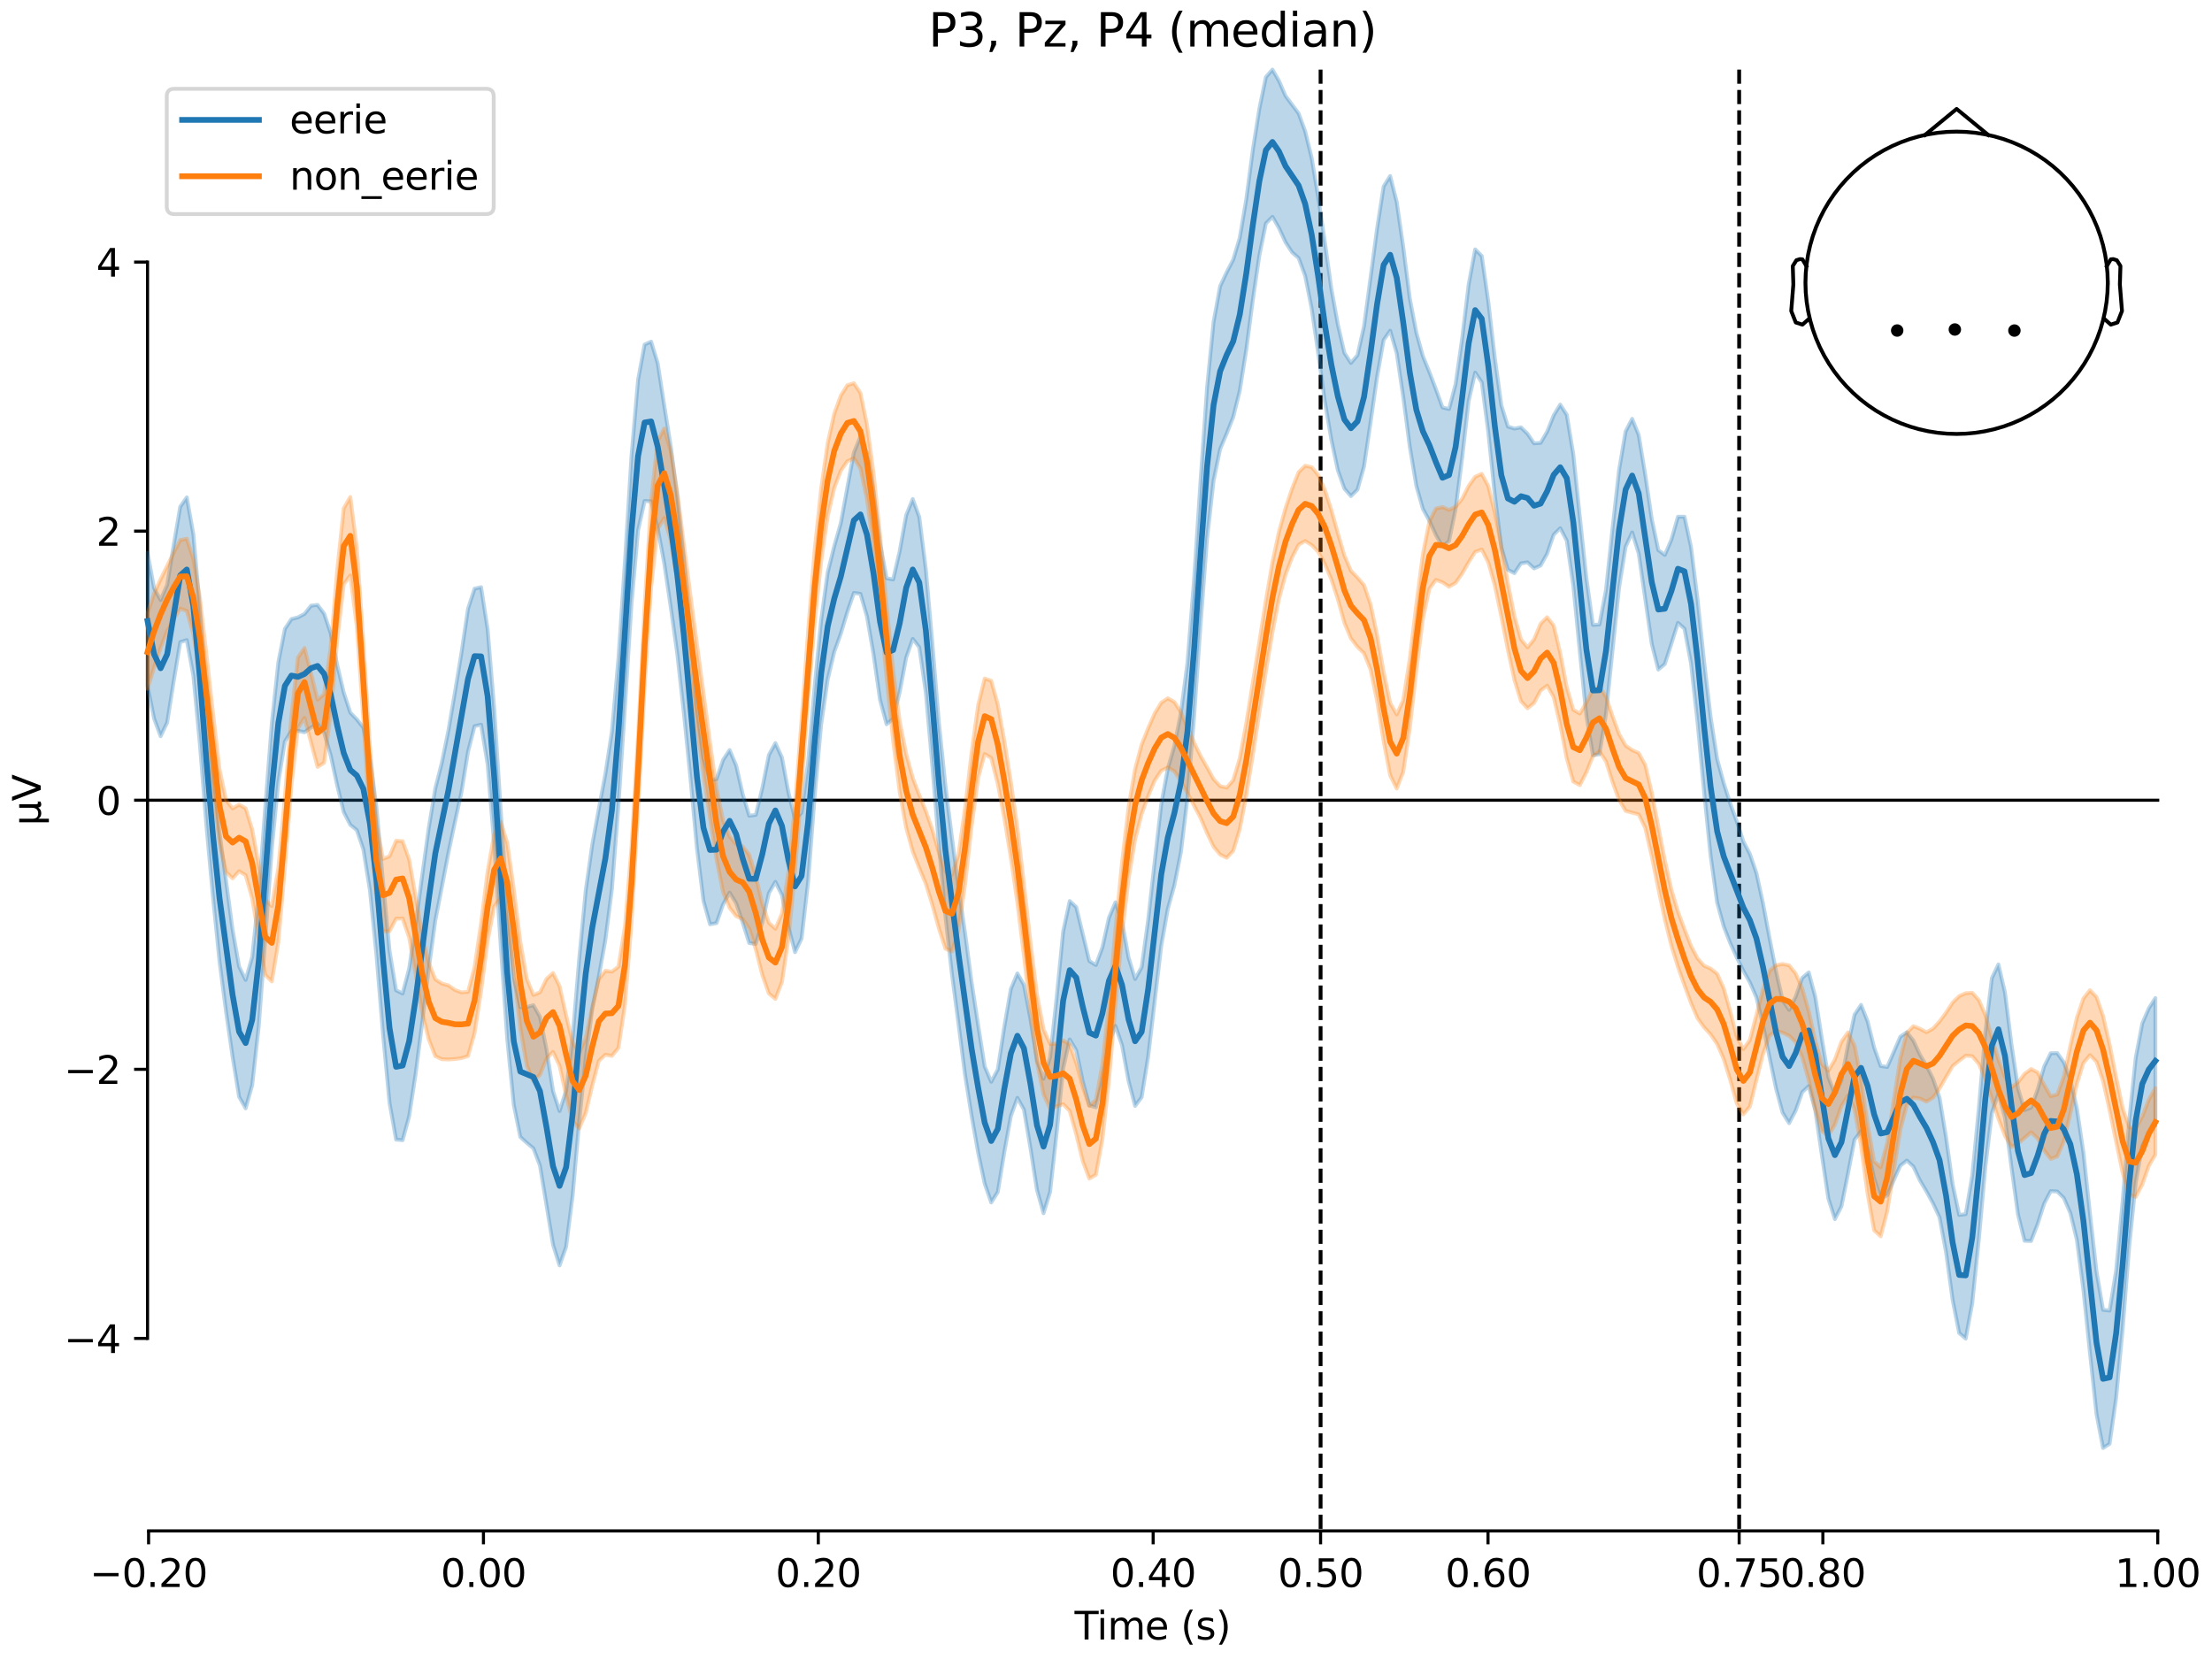 <?xml version="1.0" encoding="utf-8" standalone="no"?>
<!DOCTYPE svg PUBLIC "-//W3C//DTD SVG 1.1//EN"
  "http://www.w3.org/Graphics/SVG/1.1/DTD/svg11.dtd">
<svg xmlns:xlink="http://www.w3.org/1999/xlink" width="576pt" height="432pt" viewBox="0 0 576 432" xmlns="http://www.w3.org/2000/svg" version="1.1">
 <defs>
  <style type="text/css">*{stroke-linejoin: round; stroke-linecap: butt}</style>
 </defs>
 <g id="figure_1">
  <g id="patch_1">
   <path d="M 0 432 
L 576 432 
L 576 0 
L 0 0 
z
" style="fill: #ffffff"/>
  </g>
  <g id="axes_1">
   <g id="patch_2">
    <path d="M 38.421 398.644 
L 561.867 398.644 
L 561.867 18.118 
L 38.421 18.118 
L 38.421 398.644 
z
" style="fill: none; opacity: 0"/>
   </g>
   <g id="patch_3">
    <path d="M 38.421 348.524 
L 38.421 68.238 
" style="fill: none; stroke: #000000; stroke-width: 0.8; stroke-linejoin: miter; stroke-linecap: square"/>
   </g>
   <g id="LineCollection_1">
    <path d="M 343.878 18.118 
L 343.878 398.644 
" clip-path="url(#pe2838e7432)" style="fill: none; stroke-dasharray: 3.7,1.6; stroke-dashoffset: 0; stroke: #000000"/>
    <path d="M 452.872 18.118 
L 452.872 398.644 
" clip-path="url(#pe2838e7432)" style="fill: none; stroke-dasharray: 3.7,1.6; stroke-dashoffset: 0; stroke: #000000"/>
   </g>
   <g id="matplotlib.axis_1">
    <g id="xtick_1">
     <g id="line2d_1">
      <defs>
       <path id="mf710d01180" d="M 0 0 
L 0 3.5 
" style="stroke: #000000; stroke-width: 0.8"/>
      </defs>
      <g>
       <use xlink:href="#mf710d01180" x="38.693" y="398.644" style="stroke: #000000; stroke-width: 0.8"/>
      </g>
     </g>
     <g id="text_1">
      <!-- −0.20 -->
      <g transform="translate(23.37 413.242) scale(0.1 -0.1)">
       <defs>
        <path id="DejaVuSans-2212" d="M 678 2272 
L 4684 2272 
L 4684 1741 
L 678 1741 
L 678 2272 
z
" transform="scale(0.016)"/>
        <path id="DejaVuSans-30" d="M 2034 4250 
Q 1547 4250 1301 3770 
Q 1056 3291 1056 2328 
Q 1056 1369 1301 889 
Q 1547 409 2034 409 
Q 2525 409 2770 889 
Q 3016 1369 3016 2328 
Q 3016 3291 2770 3770 
Q 2525 4250 2034 4250 
z
M 2034 4750 
Q 2819 4750 3233 4129 
Q 3647 3509 3647 2328 
Q 3647 1150 3233 529 
Q 2819 -91 2034 -91 
Q 1250 -91 836 529 
Q 422 1150 422 2328 
Q 422 3509 836 4129 
Q 1250 4750 2034 4750 
z
" transform="scale(0.016)"/>
        <path id="DejaVuSans-2e" d="M 684 794 
L 1344 794 
L 1344 0 
L 684 0 
L 684 794 
z
" transform="scale(0.016)"/>
        <path id="DejaVuSans-32" d="M 1228 531 
L 3431 531 
L 3431 0 
L 469 0 
L 469 531 
Q 828 903 1448 1529 
Q 2069 2156 2228 2338 
Q 2531 2678 2651 2914 
Q 2772 3150 2772 3378 
Q 2772 3750 2511 3984 
Q 2250 4219 1831 4219 
Q 1534 4219 1204 4116 
Q 875 4013 500 3803 
L 500 4441 
Q 881 4594 1212 4672 
Q 1544 4750 1819 4750 
Q 2544 4750 2975 4387 
Q 3406 4025 3406 3419 
Q 3406 3131 3298 2873 
Q 3191 2616 2906 2266 
Q 2828 2175 2409 1742 
Q 1991 1309 1228 531 
z
" transform="scale(0.016)"/>
       </defs>
       <use xlink:href="#DejaVuSans-2212"/>
       <use xlink:href="#DejaVuSans-30" transform="translate(83.789 0)"/>
       <use xlink:href="#DejaVuSans-2e" transform="translate(147.412 0)"/>
       <use xlink:href="#DejaVuSans-32" transform="translate(179.199 0)"/>
       <use xlink:href="#DejaVuSans-30" transform="translate(242.822 0)"/>
      </g>
     </g>
    </g>
    <g id="xtick_2">
     <g id="line2d_2">
      <g>
       <use xlink:href="#mf710d01180" x="125.889" y="398.644" style="stroke: #000000; stroke-width: 0.8"/>
      </g>
     </g>
     <g id="text_2">
      <!-- 0.00 -->
      <g transform="translate(114.756 413.242) scale(0.1 -0.1)">
       <use xlink:href="#DejaVuSans-30"/>
       <use xlink:href="#DejaVuSans-2e" transform="translate(63.623 0)"/>
       <use xlink:href="#DejaVuSans-30" transform="translate(95.41 0)"/>
       <use xlink:href="#DejaVuSans-30" transform="translate(159.033 0)"/>
      </g>
     </g>
    </g>
    <g id="xtick_3">
     <g id="line2d_3">
      <g>
       <use xlink:href="#mf710d01180" x="213.084" y="398.644" style="stroke: #000000; stroke-width: 0.8"/>
      </g>
     </g>
     <g id="text_3">
      <!-- 0.20 -->
      <g transform="translate(201.952 413.242) scale(0.1 -0.1)">
       <use xlink:href="#DejaVuSans-30"/>
       <use xlink:href="#DejaVuSans-2e" transform="translate(63.623 0)"/>
       <use xlink:href="#DejaVuSans-32" transform="translate(95.41 0)"/>
       <use xlink:href="#DejaVuSans-30" transform="translate(159.033 0)"/>
      </g>
     </g>
    </g>
    <g id="xtick_4">
     <g id="line2d_4">
      <g>
       <use xlink:href="#mf710d01180" x="300.28" y="398.644" style="stroke: #000000; stroke-width: 0.8"/>
      </g>
     </g>
     <g id="text_4">
      <!-- 0.40 -->
      <g transform="translate(289.147 413.242) scale(0.1 -0.1)">
       <defs>
        <path id="DejaVuSans-34" d="M 2419 4116 
L 825 1625 
L 2419 1625 
L 2419 4116 
z
M 2253 4666 
L 3047 4666 
L 3047 1625 
L 3713 1625 
L 3713 1100 
L 3047 1100 
L 3047 0 
L 2419 0 
L 2419 1100 
L 313 1100 
L 313 1709 
L 2253 4666 
z
" transform="scale(0.016)"/>
       </defs>
       <use xlink:href="#DejaVuSans-30"/>
       <use xlink:href="#DejaVuSans-2e" transform="translate(63.623 0)"/>
       <use xlink:href="#DejaVuSans-34" transform="translate(95.41 0)"/>
       <use xlink:href="#DejaVuSans-30" transform="translate(159.033 0)"/>
      </g>
     </g>
    </g>
    <g id="xtick_5">
     <g id="line2d_5">
      <g>
       <use xlink:href="#mf710d01180" x="343.878" y="398.644" style="stroke: #000000; stroke-width: 0.8"/>
      </g>
     </g>
     <g id="text_5">
      <!-- 0.50 -->
      <g transform="translate(332.745 413.242) scale(0.1 -0.1)">
       <defs>
        <path id="DejaVuSans-35" d="M 691 4666 
L 3169 4666 
L 3169 4134 
L 1269 4134 
L 1269 2991 
Q 1406 3038 1543 3061 
Q 1681 3084 1819 3084 
Q 2600 3084 3056 2656 
Q 3513 2228 3513 1497 
Q 3513 744 3044 326 
Q 2575 -91 1722 -91 
Q 1428 -91 1123 -41 
Q 819 9 494 109 
L 494 744 
Q 775 591 1075 516 
Q 1375 441 1709 441 
Q 2250 441 2565 725 
Q 2881 1009 2881 1497 
Q 2881 1984 2565 2268 
Q 2250 2553 1709 2553 
Q 1456 2553 1204 2497 
Q 953 2441 691 2322 
L 691 4666 
z
" transform="scale(0.016)"/>
       </defs>
       <use xlink:href="#DejaVuSans-30"/>
       <use xlink:href="#DejaVuSans-2e" transform="translate(63.623 0)"/>
       <use xlink:href="#DejaVuSans-35" transform="translate(95.41 0)"/>
       <use xlink:href="#DejaVuSans-30" transform="translate(159.033 0)"/>
      </g>
     </g>
    </g>
    <g id="xtick_6">
     <g id="line2d_6">
      <g>
       <use xlink:href="#mf710d01180" x="387.476" y="398.644" style="stroke: #000000; stroke-width: 0.8"/>
      </g>
     </g>
     <g id="text_6">
      <!-- 0.60 -->
      <g transform="translate(376.343 413.242) scale(0.1 -0.1)">
       <defs>
        <path id="DejaVuSans-36" d="M 2113 2584 
Q 1688 2584 1439 2293 
Q 1191 2003 1191 1497 
Q 1191 994 1439 701 
Q 1688 409 2113 409 
Q 2538 409 2786 701 
Q 3034 994 3034 1497 
Q 3034 2003 2786 2293 
Q 2538 2584 2113 2584 
z
M 3366 4563 
L 3366 3988 
Q 3128 4100 2886 4159 
Q 2644 4219 2406 4219 
Q 1781 4219 1451 3797 
Q 1122 3375 1075 2522 
Q 1259 2794 1537 2939 
Q 1816 3084 2150 3084 
Q 2853 3084 3261 2657 
Q 3669 2231 3669 1497 
Q 3669 778 3244 343 
Q 2819 -91 2113 -91 
Q 1303 -91 875 529 
Q 447 1150 447 2328 
Q 447 3434 972 4092 
Q 1497 4750 2381 4750 
Q 2619 4750 2861 4703 
Q 3103 4656 3366 4563 
z
" transform="scale(0.016)"/>
       </defs>
       <use xlink:href="#DejaVuSans-30"/>
       <use xlink:href="#DejaVuSans-2e" transform="translate(63.623 0)"/>
       <use xlink:href="#DejaVuSans-36" transform="translate(95.41 0)"/>
       <use xlink:href="#DejaVuSans-30" transform="translate(159.033 0)"/>
      </g>
     </g>
    </g>
    <g id="xtick_7">
     <g id="line2d_7">
      <g>
       <use xlink:href="#mf710d01180" x="452.872" y="398.644" style="stroke: #000000; stroke-width: 0.8"/>
      </g>
     </g>
     <g id="text_7">
      <!-- 0.75 -->
      <g transform="translate(441.74 413.242) scale(0.1 -0.1)">
       <defs>
        <path id="DejaVuSans-37" d="M 525 4666 
L 3525 4666 
L 3525 4397 
L 1831 0 
L 1172 0 
L 2766 4134 
L 525 4134 
L 525 4666 
z
" transform="scale(0.016)"/>
       </defs>
       <use xlink:href="#DejaVuSans-30"/>
       <use xlink:href="#DejaVuSans-2e" transform="translate(63.623 0)"/>
       <use xlink:href="#DejaVuSans-37" transform="translate(95.41 0)"/>
       <use xlink:href="#DejaVuSans-35" transform="translate(159.033 0)"/>
      </g>
     </g>
    </g>
    <g id="xtick_8">
     <g id="line2d_8">
      <g>
       <use xlink:href="#mf710d01180" x="474.671" y="398.644" style="stroke: #000000; stroke-width: 0.8"/>
      </g>
     </g>
     <g id="text_8">
      <!-- 0.80 -->
      <g transform="translate(463.538 413.242) scale(0.1 -0.1)">
       <defs>
        <path id="DejaVuSans-38" d="M 2034 2216 
Q 1584 2216 1326 1975 
Q 1069 1734 1069 1313 
Q 1069 891 1326 650 
Q 1584 409 2034 409 
Q 2484 409 2743 651 
Q 3003 894 3003 1313 
Q 3003 1734 2745 1975 
Q 2488 2216 2034 2216 
z
M 1403 2484 
Q 997 2584 770 2862 
Q 544 3141 544 3541 
Q 544 4100 942 4425 
Q 1341 4750 2034 4750 
Q 2731 4750 3128 4425 
Q 3525 4100 3525 3541 
Q 3525 3141 3298 2862 
Q 3072 2584 2669 2484 
Q 3125 2378 3379 2068 
Q 3634 1759 3634 1313 
Q 3634 634 3220 271 
Q 2806 -91 2034 -91 
Q 1263 -91 848 271 
Q 434 634 434 1313 
Q 434 1759 690 2068 
Q 947 2378 1403 2484 
z
M 1172 3481 
Q 1172 3119 1398 2916 
Q 1625 2713 2034 2713 
Q 2441 2713 2670 2916 
Q 2900 3119 2900 3481 
Q 2900 3844 2670 4047 
Q 2441 4250 2034 4250 
Q 1625 4250 1398 4047 
Q 1172 3844 1172 3481 
z
" transform="scale(0.016)"/>
       </defs>
       <use xlink:href="#DejaVuSans-30"/>
       <use xlink:href="#DejaVuSans-2e" transform="translate(63.623 0)"/>
       <use xlink:href="#DejaVuSans-38" transform="translate(95.41 0)"/>
       <use xlink:href="#DejaVuSans-30" transform="translate(159.033 0)"/>
      </g>
     </g>
    </g>
    <g id="xtick_9">
     <g id="line2d_9">
      <g>
       <use xlink:href="#mf710d01180" x="561.867" y="398.644" style="stroke: #000000; stroke-width: 0.8"/>
      </g>
     </g>
     <g id="text_9">
      <!-- 1.00 -->
      <g transform="translate(550.734 413.242) scale(0.1 -0.1)">
       <defs>
        <path id="DejaVuSans-31" d="M 794 531 
L 1825 531 
L 1825 4091 
L 703 3866 
L 703 4441 
L 1819 4666 
L 2450 4666 
L 2450 531 
L 3481 531 
L 3481 0 
L 794 0 
L 794 531 
z
" transform="scale(0.016)"/>
       </defs>
       <use xlink:href="#DejaVuSans-31"/>
       <use xlink:href="#DejaVuSans-2e" transform="translate(63.623 0)"/>
       <use xlink:href="#DejaVuSans-30" transform="translate(95.41 0)"/>
       <use xlink:href="#DejaVuSans-30" transform="translate(159.033 0)"/>
      </g>
     </g>
    </g>
    <g id="text_10">
     <!-- Time (s) -->
     <g transform="translate(279.815 426.92) scale(0.1 -0.1)">
      <defs>
       <path id="DejaVuSans-54" d="M -19 4666 
L 3928 4666 
L 3928 4134 
L 2272 4134 
L 2272 0 
L 1638 0 
L 1638 4134 
L -19 4134 
L -19 4666 
z
" transform="scale(0.016)"/>
       <path id="DejaVuSans-69" d="M 603 3500 
L 1178 3500 
L 1178 0 
L 603 0 
L 603 3500 
z
M 603 4863 
L 1178 4863 
L 1178 4134 
L 603 4134 
L 603 4863 
z
" transform="scale(0.016)"/>
       <path id="DejaVuSans-6d" d="M 3328 2828 
Q 3544 3216 3844 3400 
Q 4144 3584 4550 3584 
Q 5097 3584 5394 3201 
Q 5691 2819 5691 2113 
L 5691 0 
L 5113 0 
L 5113 2094 
Q 5113 2597 4934 2840 
Q 4756 3084 4391 3084 
Q 3944 3084 3684 2787 
Q 3425 2491 3425 1978 
L 3425 0 
L 2847 0 
L 2847 2094 
Q 2847 2600 2669 2842 
Q 2491 3084 2119 3084 
Q 1678 3084 1418 2786 
Q 1159 2488 1159 1978 
L 1159 0 
L 581 0 
L 581 3500 
L 1159 3500 
L 1159 2956 
Q 1356 3278 1631 3431 
Q 1906 3584 2284 3584 
Q 2666 3584 2933 3390 
Q 3200 3197 3328 2828 
z
" transform="scale(0.016)"/>
       <path id="DejaVuSans-65" d="M 3597 1894 
L 3597 1613 
L 953 1613 
Q 991 1019 1311 708 
Q 1631 397 2203 397 
Q 2534 397 2845 478 
Q 3156 559 3463 722 
L 3463 178 
Q 3153 47 2828 -22 
Q 2503 -91 2169 -91 
Q 1331 -91 842 396 
Q 353 884 353 1716 
Q 353 2575 817 3079 
Q 1281 3584 2069 3584 
Q 2775 3584 3186 3129 
Q 3597 2675 3597 1894 
z
M 3022 2063 
Q 3016 2534 2758 2815 
Q 2500 3097 2075 3097 
Q 1594 3097 1305 2825 
Q 1016 2553 972 2059 
L 3022 2063 
z
" transform="scale(0.016)"/>
       <path id="DejaVuSans-20" transform="scale(0.016)"/>
       <path id="DejaVuSans-28" d="M 1984 4856 
Q 1566 4138 1362 3434 
Q 1159 2731 1159 2009 
Q 1159 1288 1364 580 
Q 1569 -128 1984 -844 
L 1484 -844 
Q 1016 -109 783 600 
Q 550 1309 550 2009 
Q 550 2706 781 3412 
Q 1013 4119 1484 4856 
L 1984 4856 
z
" transform="scale(0.016)"/>
       <path id="DejaVuSans-73" d="M 2834 3397 
L 2834 2853 
Q 2591 2978 2328 3040 
Q 2066 3103 1784 3103 
Q 1356 3103 1142 2972 
Q 928 2841 928 2578 
Q 928 2378 1081 2264 
Q 1234 2150 1697 2047 
L 1894 2003 
Q 2506 1872 2764 1633 
Q 3022 1394 3022 966 
Q 3022 478 2636 193 
Q 2250 -91 1575 -91 
Q 1294 -91 989 -36 
Q 684 19 347 128 
L 347 722 
Q 666 556 975 473 
Q 1284 391 1588 391 
Q 1994 391 2212 530 
Q 2431 669 2431 922 
Q 2431 1156 2273 1281 
Q 2116 1406 1581 1522 
L 1381 1569 
Q 847 1681 609 1914 
Q 372 2147 372 2553 
Q 372 3047 722 3315 
Q 1072 3584 1716 3584 
Q 2034 3584 2315 3537 
Q 2597 3491 2834 3397 
z
" transform="scale(0.016)"/>
       <path id="DejaVuSans-29" d="M 513 4856 
L 1013 4856 
Q 1481 4119 1714 3412 
Q 1947 2706 1947 2009 
Q 1947 1309 1714 600 
Q 1481 -109 1013 -844 
L 513 -844 
Q 928 -128 1133 580 
Q 1338 1288 1338 2009 
Q 1338 2731 1133 3434 
Q 928 4138 513 4856 
z
" transform="scale(0.016)"/>
      </defs>
      <use xlink:href="#DejaVuSans-54"/>
      <use xlink:href="#DejaVuSans-69" transform="translate(57.959 0)"/>
      <use xlink:href="#DejaVuSans-6d" transform="translate(85.742 0)"/>
      <use xlink:href="#DejaVuSans-65" transform="translate(183.154 0)"/>
      <use xlink:href="#DejaVuSans-20" transform="translate(244.678 0)"/>
      <use xlink:href="#DejaVuSans-28" transform="translate(276.465 0)"/>
      <use xlink:href="#DejaVuSans-73" transform="translate(315.479 0)"/>
      <use xlink:href="#DejaVuSans-29" transform="translate(367.578 0)"/>
     </g>
    </g>
   </g>
   <g id="matplotlib.axis_2">
    <g id="ytick_1">
     <g id="line2d_10">
      <defs>
       <path id="mf6674295c6" d="M 0 0 
L -3.5 0 
" style="stroke: #000000; stroke-width: 0.8"/>
      </defs>
      <g>
       <use xlink:href="#mf6674295c6" x="38.421" y="348.524" style="stroke: #000000; stroke-width: 0.8"/>
      </g>
     </g>
     <g id="text_11">
      <!-- −4 -->
      <g transform="translate(16.678 352.323) scale(0.1 -0.1)">
       <use xlink:href="#DejaVuSans-2212"/>
       <use xlink:href="#DejaVuSans-34" transform="translate(83.789 0)"/>
      </g>
     </g>
    </g>
    <g id="ytick_2">
     <g id="line2d_11">
      <g>
       <use xlink:href="#mf6674295c6" x="38.421" y="278.452" style="stroke: #000000; stroke-width: 0.8"/>
      </g>
     </g>
     <g id="text_12">
      <!-- −2 -->
      <g transform="translate(16.678 282.252) scale(0.1 -0.1)">
       <use xlink:href="#DejaVuSans-2212"/>
       <use xlink:href="#DejaVuSans-32" transform="translate(83.789 0)"/>
      </g>
     </g>
    </g>
    <g id="ytick_3">
     <g id="line2d_12">
      <g>
       <use xlink:href="#mf6674295c6" x="38.421" y="208.381" style="stroke: #000000; stroke-width: 0.8"/>
      </g>
     </g>
     <g id="text_13">
      <!-- 0 -->
      <g transform="translate(25.058 212.18) scale(0.1 -0.1)">
       <use xlink:href="#DejaVuSans-30"/>
      </g>
     </g>
    </g>
    <g id="ytick_4">
     <g id="line2d_13">
      <g>
       <use xlink:href="#mf6674295c6" x="38.421" y="138.309" style="stroke: #000000; stroke-width: 0.8"/>
      </g>
     </g>
     <g id="text_14">
      <!-- 2 -->
      <g transform="translate(25.058 142.109) scale(0.1 -0.1)">
       <use xlink:href="#DejaVuSans-32"/>
      </g>
     </g>
    </g>
    <g id="ytick_5">
     <g id="line2d_14">
      <g>
       <use xlink:href="#mf6674295c6" x="38.421" y="68.238" style="stroke: #000000; stroke-width: 0.8"/>
      </g>
     </g>
     <g id="text_15">
      <!-- 4 -->
      <g transform="translate(25.058 72.037) scale(0.1 -0.1)">
       <use xlink:href="#DejaVuSans-34"/>
      </g>
     </g>
    </g>
    <g id="text_16">
     <!-- µV -->
     <g transform="translate(10.599 214.982) rotate(-90) scale(0.1 -0.1)">
      <defs>
       <path id="DejaVuSans-b5" d="M 544 -1331 
L 544 3500 
L 1119 3500 
L 1119 1325 
Q 1119 872 1334 640 
Q 1550 409 1972 409 
Q 2434 409 2667 671 
Q 2900 934 2900 1459 
L 2900 3500 
L 3475 3500 
L 3475 806 
Q 3475 619 3529 530 
Q 3584 441 3700 441 
Q 3728 441 3778 458 
Q 3828 475 3916 513 
L 3916 50 
Q 3788 -22 3673 -56 
Q 3559 -91 3450 -91 
Q 3234 -91 3106 31 
Q 2978 153 2931 403 
Q 2775 156 2548 32 
Q 2322 -91 2016 -91 
Q 1697 -91 1473 31 
Q 1250 153 1119 397 
L 1119 -1331 
L 544 -1331 
z
" transform="scale(0.016)"/>
       <path id="DejaVuSans-56" d="M 1831 0 
L 50 4666 
L 709 4666 
L 2188 738 
L 3669 4666 
L 4325 4666 
L 2547 0 
L 1831 0 
z
" transform="scale(0.016)"/>
      </defs>
      <use xlink:href="#DejaVuSans-b5"/>
      <use xlink:href="#DejaVuSans-56" transform="translate(63.623 0)"/>
     </g>
    </g>
   </g>
   <g id="patch_4">
    <path d="M 38.693 398.644 
L 561.867 398.644 
" style="fill: none; stroke: #000000; stroke-width: 0.8; stroke-linejoin: miter; stroke-linecap: square"/>
   </g>
   <g id="patch_5">
    <path d="M 38.421 208.381 
L 561.867 208.381 
" style="fill: none; stroke: #000000; stroke-width: 0.8; stroke-linejoin: miter; stroke-linecap: square"/>
   </g>
   <g id="text_17">
    <!-- P3, Pz, P4 (median) -->
    <g transform="translate(241.798 12.118) scale(0.12 -0.12)">
     <defs>
      <path id="DejaVuSans-50" d="M 1259 4147 
L 1259 2394 
L 2053 2394 
Q 2494 2394 2734 2622 
Q 2975 2850 2975 3272 
Q 2975 3691 2734 3919 
Q 2494 4147 2053 4147 
L 1259 4147 
z
M 628 4666 
L 2053 4666 
Q 2838 4666 3239 4311 
Q 3641 3956 3641 3272 
Q 3641 2581 3239 2228 
Q 2838 1875 2053 1875 
L 1259 1875 
L 1259 0 
L 628 0 
L 628 4666 
z
" transform="scale(0.016)"/>
      <path id="DejaVuSans-33" d="M 2597 2516 
Q 3050 2419 3304 2112 
Q 3559 1806 3559 1356 
Q 3559 666 3084 287 
Q 2609 -91 1734 -91 
Q 1441 -91 1130 -33 
Q 819 25 488 141 
L 488 750 
Q 750 597 1062 519 
Q 1375 441 1716 441 
Q 2309 441 2620 675 
Q 2931 909 2931 1356 
Q 2931 1769 2642 2001 
Q 2353 2234 1838 2234 
L 1294 2234 
L 1294 2753 
L 1863 2753 
Q 2328 2753 2575 2939 
Q 2822 3125 2822 3475 
Q 2822 3834 2567 4026 
Q 2313 4219 1838 4219 
Q 1578 4219 1281 4162 
Q 984 4106 628 3988 
L 628 4550 
Q 988 4650 1302 4700 
Q 1616 4750 1894 4750 
Q 2613 4750 3031 4423 
Q 3450 4097 3450 3541 
Q 3450 3153 3228 2886 
Q 3006 2619 2597 2516 
z
" transform="scale(0.016)"/>
      <path id="DejaVuSans-2c" d="M 750 794 
L 1409 794 
L 1409 256 
L 897 -744 
L 494 -744 
L 750 256 
L 750 794 
z
" transform="scale(0.016)"/>
      <path id="DejaVuSans-7a" d="M 353 3500 
L 3084 3500 
L 3084 2975 
L 922 459 
L 3084 459 
L 3084 0 
L 275 0 
L 275 525 
L 2438 3041 
L 353 3041 
L 353 3500 
z
" transform="scale(0.016)"/>
      <path id="DejaVuSans-64" d="M 2906 2969 
L 2906 4863 
L 3481 4863 
L 3481 0 
L 2906 0 
L 2906 525 
Q 2725 213 2448 61 
Q 2172 -91 1784 -91 
Q 1150 -91 751 415 
Q 353 922 353 1747 
Q 353 2572 751 3078 
Q 1150 3584 1784 3584 
Q 2172 3584 2448 3432 
Q 2725 3281 2906 2969 
z
M 947 1747 
Q 947 1113 1208 752 
Q 1469 391 1925 391 
Q 2381 391 2643 752 
Q 2906 1113 2906 1747 
Q 2906 2381 2643 2742 
Q 2381 3103 1925 3103 
Q 1469 3103 1208 2742 
Q 947 2381 947 1747 
z
" transform="scale(0.016)"/>
      <path id="DejaVuSans-61" d="M 2194 1759 
Q 1497 1759 1228 1600 
Q 959 1441 959 1056 
Q 959 750 1161 570 
Q 1363 391 1709 391 
Q 2188 391 2477 730 
Q 2766 1069 2766 1631 
L 2766 1759 
L 2194 1759 
z
M 3341 1997 
L 3341 0 
L 2766 0 
L 2766 531 
Q 2569 213 2275 61 
Q 1981 -91 1556 -91 
Q 1019 -91 701 211 
Q 384 513 384 1019 
Q 384 1609 779 1909 
Q 1175 2209 1959 2209 
L 2766 2209 
L 2766 2266 
Q 2766 2663 2505 2880 
Q 2244 3097 1772 3097 
Q 1472 3097 1187 3025 
Q 903 2953 641 2809 
L 641 3341 
Q 956 3463 1253 3523 
Q 1550 3584 1831 3584 
Q 2591 3584 2966 3190 
Q 3341 2797 3341 1997 
z
" transform="scale(0.016)"/>
      <path id="DejaVuSans-6e" d="M 3513 2113 
L 3513 0 
L 2938 0 
L 2938 2094 
Q 2938 2591 2744 2837 
Q 2550 3084 2163 3084 
Q 1697 3084 1428 2787 
Q 1159 2491 1159 1978 
L 1159 0 
L 581 0 
L 581 3500 
L 1159 3500 
L 1159 2956 
Q 1366 3272 1645 3428 
Q 1925 3584 2291 3584 
Q 2894 3584 3203 3211 
Q 3513 2838 3513 2113 
z
" transform="scale(0.016)"/>
     </defs>
     <use xlink:href="#DejaVuSans-50"/>
     <use xlink:href="#DejaVuSans-33" transform="translate(60.303 0)"/>
     <use xlink:href="#DejaVuSans-2c" transform="translate(123.926 0)"/>
     <use xlink:href="#DejaVuSans-20" transform="translate(155.713 0)"/>
     <use xlink:href="#DejaVuSans-50" transform="translate(187.5 0)"/>
     <use xlink:href="#DejaVuSans-7a" transform="translate(247.803 0)"/>
     <use xlink:href="#DejaVuSans-2c" transform="translate(300.293 0)"/>
     <use xlink:href="#DejaVuSans-20" transform="translate(332.08 0)"/>
     <use xlink:href="#DejaVuSans-50" transform="translate(363.867 0)"/>
     <use xlink:href="#DejaVuSans-34" transform="translate(424.17 0)"/>
     <use xlink:href="#DejaVuSans-20" transform="translate(487.793 0)"/>
     <use xlink:href="#DejaVuSans-28" transform="translate(519.58 0)"/>
     <use xlink:href="#DejaVuSans-6d" transform="translate(558.594 0)"/>
     <use xlink:href="#DejaVuSans-65" transform="translate(656.006 0)"/>
     <use xlink:href="#DejaVuSans-64" transform="translate(717.529 0)"/>
     <use xlink:href="#DejaVuSans-69" transform="translate(781.006 0)"/>
     <use xlink:href="#DejaVuSans-61" transform="translate(808.789 0)"/>
     <use xlink:href="#DejaVuSans-6e" transform="translate(870.068 0)"/>
     <use xlink:href="#DejaVuSans-29" transform="translate(933.447 0)"/>
    </g>
   </g>
   <g id="legend_1">
    <g id="patch_6">
     <path d="M 45.421 55.753 
L 126.563 55.753 
Q 128.563 55.753 128.563 53.753 
L 128.563 25.118 
Q 128.563 23.118 126.563 23.118 
L 45.421 23.118 
Q 43.421 23.118 43.421 25.118 
L 43.421 53.753 
Q 43.421 55.753 45.421 55.753 
z
" style="fill: #ffffff; opacity: 0.8; stroke: #cccccc; stroke-linejoin: miter"/>
    </g>
    <g id="line2d_15">
     <path d="M 47.421 31.217 
L 57.421 31.217 
L 67.421 31.217 
" style="fill: none; stroke: #1f77b4; stroke-width: 1.5; stroke-linecap: square"/>
    </g>
    <g id="text_18">
     <!-- eerie -->
     <g transform="translate(75.421 34.717) scale(0.1 -0.1)">
      <defs>
       <path id="DejaVuSans-72" d="M 2631 2963 
Q 2534 3019 2420 3045 
Q 2306 3072 2169 3072 
Q 1681 3072 1420 2755 
Q 1159 2438 1159 1844 
L 1159 0 
L 581 0 
L 581 3500 
L 1159 3500 
L 1159 2956 
Q 1341 3275 1631 3429 
Q 1922 3584 2338 3584 
Q 2397 3584 2469 3576 
Q 2541 3569 2628 3553 
L 2631 2963 
z
" transform="scale(0.016)"/>
      </defs>
      <use xlink:href="#DejaVuSans-65"/>
      <use xlink:href="#DejaVuSans-65" transform="translate(61.523 0)"/>
      <use xlink:href="#DejaVuSans-72" transform="translate(123.047 0)"/>
      <use xlink:href="#DejaVuSans-69" transform="translate(164.16 0)"/>
      <use xlink:href="#DejaVuSans-65" transform="translate(191.943 0)"/>
     </g>
    </g>
    <g id="line2d_16">
     <path d="M 47.421 45.895 
L 57.421 45.895 
L 67.421 45.895 
" style="fill: none; stroke: #ff7f0e; stroke-width: 1.5; stroke-linecap: square"/>
    </g>
    <g id="text_19">
     <!-- non_eerie -->
     <g transform="translate(75.421 49.395) scale(0.1 -0.1)">
      <defs>
       <path id="DejaVuSans-6f" d="M 1959 3097 
Q 1497 3097 1228 2736 
Q 959 2375 959 1747 
Q 959 1119 1226 758 
Q 1494 397 1959 397 
Q 2419 397 2687 759 
Q 2956 1122 2956 1747 
Q 2956 2369 2687 2733 
Q 2419 3097 1959 3097 
z
M 1959 3584 
Q 2709 3584 3137 3096 
Q 3566 2609 3566 1747 
Q 3566 888 3137 398 
Q 2709 -91 1959 -91 
Q 1206 -91 779 398 
Q 353 888 353 1747 
Q 353 2609 779 3096 
Q 1206 3584 1959 3584 
z
" transform="scale(0.016)"/>
       <path id="DejaVuSans-5f" d="M 3263 -1063 
L 3263 -1509 
L -63 -1509 
L -63 -1063 
L 3263 -1063 
z
" transform="scale(0.016)"/>
      </defs>
      <use xlink:href="#DejaVuSans-6e"/>
      <use xlink:href="#DejaVuSans-6f" transform="translate(63.379 0)"/>
      <use xlink:href="#DejaVuSans-6e" transform="translate(124.561 0)"/>
      <use xlink:href="#DejaVuSans-5f" transform="translate(187.939 0)"/>
      <use xlink:href="#DejaVuSans-65" transform="translate(237.939 0)"/>
      <use xlink:href="#DejaVuSans-65" transform="translate(299.463 0)"/>
      <use xlink:href="#DejaVuSans-72" transform="translate(360.986 0)"/>
      <use xlink:href="#DejaVuSans-69" transform="translate(402.1 0)"/>
      <use xlink:href="#DejaVuSans-65" transform="translate(429.883 0)"/>
     </g>
    </g>
   </g>
   <g id="FillBetweenPolyCollection_1">
    <defs>
     <path id="m319fab695f" d="M 38.421 -288.096 
L 38.421 -253.372 
L 40.124 -244.884 
L 41.827 -240.286 
L 43.53 -243.839 
L 45.233 -254.615 
L 46.936 -264.796 
L 48.639 -265.329 
L 50.342 -256.108 
L 52.045 -238.25 
L 53.748 -217.015 
L 55.451 -198.506 
L 57.154 -181.712 
L 58.857 -168.607 
L 60.56 -156.846 
L 62.263 -146.39 
L 63.966 -143.39 
L 65.669 -149.431 
L 67.372 -164.697 
L 69.075 -187.435 
L 70.778 -211.084 
L 72.481 -228.368 
L 74.184 -238.923 
L 75.887 -241.663 
L 77.59 -241.694 
L 79.294 -241.324 
L 80.997 -242.559 
L 82.7 -243.48 
L 84.403 -241.158 
L 86.106 -235.338 
L 87.809 -227.484 
L 89.512 -220.505 
L 91.215 -217.215 
L 92.918 -215.828 
L 94.621 -210.796 
L 96.324 -200.172 
L 98.027 -183.318 
L 99.73 -162.812 
L 101.433 -144.834 
L 103.136 -135.252 
L 104.839 -135.089 
L 106.542 -141.329 
L 108.245 -152.465 
L 109.948 -165.772 
L 111.651 -179.747 
L 113.354 -192.306 
L 115.057 -200.995 
L 116.76 -209.892 
L 118.463 -217.933 
L 120.166 -225.733 
L 121.87 -236.233 
L 123.573 -242.896 
L 125.276 -243.298 
L 126.979 -232.922 
L 128.682 -212.168 
L 130.385 -185.795 
L 132.088 -161.435 
L 133.791 -144.289 
L 135.494 -135.929 
L 137.197 -134.378 
L 138.9 -132.969 
L 140.603 -128.466 
L 142.306 -118.189 
L 144.009 -107.862 
L 145.712 -102.483 
L 147.415 -107.321 
L 149.118 -120.707 
L 150.821 -139.905 
L 152.524 -156.462 
L 154.227 -169.229 
L 155.93 -177.721 
L 157.633 -187.219 
L 159.336 -200.429 
L 161.039 -222.207 
L 162.742 -248.055 
L 164.446 -274.832 
L 166.149 -293.862 
L 167.852 -301.546 
L 169.555 -301.451 
L 171.258 -294.439 
L 172.961 -285.345 
L 174.664 -273.9 
L 176.367 -261.695 
L 178.07 -246.376 
L 179.773 -229.556 
L 181.476 -211.218 
L 183.179 -197.416 
L 184.882 -191.317 
L 186.585 -191.63 
L 188.288 -196.474 
L 189.991 -199.555 
L 191.694 -196.772 
L 193.397 -191.733 
L 195.1 -186.423 
L 196.803 -186.182 
L 198.506 -191.763 
L 200.209 -199.42 
L 201.912 -202.371 
L 203.615 -198.913 
L 205.318 -190.572 
L 207.022 -184.041 
L 208.725 -187.587 
L 210.428 -202.315 
L 212.131 -224.603 
L 213.834 -243.397 
L 215.537 -255.078 
L 217.24 -262.239 
L 218.943 -266.965 
L 220.646 -272.634 
L 222.349 -277.601 
L 224.052 -277.371 
L 225.755 -271.475 
L 227.458 -261.647 
L 229.161 -249.738 
L 230.864 -243.404 
L 232.567 -244.88 
L 234.27 -251.706 
L 235.973 -260.783 
L 237.676 -265.63 
L 239.379 -263.454 
L 241.082 -251.653 
L 242.785 -232.495 
L 244.488 -211.796 
L 246.191 -193.263 
L 247.894 -178.266 
L 249.598 -165.348 
L 251.301 -152.063 
L 253.004 -141.427 
L 254.707 -131.85 
L 256.41 -123.783 
L 258.113 -118.872 
L 259.816 -121.561 
L 261.519 -131.964 
L 263.222 -141.353 
L 264.925 -146.117 
L 266.628 -143.048 
L 268.331 -133.026 
L 270.034 -122.116 
L 271.737 -116.075 
L 273.44 -121.609 
L 275.143 -136.941 
L 276.846 -153.684 
L 278.549 -161.341 
L 280.252 -158.474 
L 281.955 -150.429 
L 283.658 -144.161 
L 285.361 -143.632 
L 287.064 -150.309 
L 288.767 -160.45 
L 290.47 -164.853 
L 292.174 -159.798 
L 293.877 -150.507 
L 295.58 -144.017 
L 297.283 -146.284 
L 298.986 -156.896 
L 300.689 -171.375 
L 302.392 -185.716 
L 304.095 -195.307 
L 305.798 -201.465 
L 307.501 -210.03 
L 309.204 -224.144 
L 310.907 -244.887 
L 312.61 -269.13 
L 314.313 -291.666 
L 316.016 -306.84 
L 317.719 -315.045 
L 319.422 -319.069 
L 321.125 -323.376 
L 322.828 -330.217 
L 324.531 -340.971 
L 326.234 -353.877 
L 327.937 -365.479 
L 329.64 -373.823 
L 331.343 -375.541 
L 333.046 -372.6 
L 334.75 -368.902 
L 336.453 -366.295 
L 338.156 -364.795 
L 339.859 -360.181 
L 341.562 -351.638 
L 343.265 -339.957 
L 344.968 -327.554 
L 346.671 -317.55 
L 348.374 -309.545 
L 350.077 -304.758 
L 351.78 -302.813 
L 353.483 -304.483 
L 355.186 -310.534 
L 356.889 -321.999 
L 358.592 -333.886 
L 360.295 -343.432 
L 361.998 -345.886 
L 363.701 -340.029 
L 365.404 -328.649 
L 367.107 -315.667 
L 368.81 -305.49 
L 370.513 -299.491 
L 372.216 -296.381 
L 373.919 -292.617 
L 375.622 -289.71 
L 377.326 -291.099 
L 379.029 -299.379 
L 380.732 -312.672 
L 382.435 -327.582 
L 384.138 -334.976 
L 385.841 -332.447 
L 387.544 -319.545 
L 389.247 -303.038 
L 390.95 -289.426 
L 392.653 -283.621 
L 394.356 -282.747 
L 396.059 -285.297 
L 397.762 -285.567 
L 399.465 -283.98 
L 401.168 -284.734 
L 402.871 -287.808 
L 404.574 -292.762 
L 406.277 -294.457 
L 407.98 -291.213 
L 409.683 -279.528 
L 411.386 -262.286 
L 413.089 -245.608 
L 414.792 -235.312 
L 416.495 -235.594 
L 418.198 -246.096 
L 419.902 -262.694 
L 421.605 -278.991 
L 423.308 -289.621 
L 425.011 -293.363 
L 426.714 -287.856 
L 428.417 -276.054 
L 430.12 -264.304 
L 431.823 -257.641 
L 433.526 -259.084 
L 435.229 -264.376 
L 436.932 -269.808 
L 438.635 -268.287 
L 440.338 -259.225 
L 442.041 -243.839 
L 443.744 -225.826 
L 445.447 -209.111 
L 447.15 -196.954 
L 448.853 -190.767 
L 450.556 -186.378 
L 452.259 -182.666 
L 453.962 -179.22 
L 455.665 -176.176 
L 457.368 -172.28 
L 459.071 -165.148 
L 460.774 -156.718 
L 462.478 -148.541 
L 464.181 -142.239 
L 465.884 -139.529 
L 467.587 -142.8 
L 469.29 -147.582 
L 470.993 -149.187 
L 472.696 -142.819 
L 474.399 -131.28 
L 476.102 -119.904 
L 477.805 -114.546 
L 479.508 -117.863 
L 481.211 -126.378 
L 482.914 -135.23 
L 484.617 -137.444 
L 486.32 -132.952 
L 488.023 -125.178 
L 489.726 -119.82 
L 491.429 -120.765 
L 493.132 -124.676 
L 494.835 -128.452 
L 496.538 -129.793 
L 498.241 -128.229 
L 499.944 -124.604 
L 501.647 -121.745 
L 503.35 -118.63 
L 505.054 -115.008 
L 506.757 -105.883 
L 508.46 -93.501 
L 510.163 -84.887 
L 511.866 -83.432 
L 513.569 -92.655 
L 515.272 -109.108 
L 516.975 -128.103 
L 518.678 -142.151 
L 520.381 -147.251 
L 522.084 -140.916 
L 523.787 -128.027 
L 525.49 -115.726 
L 527.193 -108.898 
L 528.896 -108.842 
L 530.599 -113.272 
L 532.302 -118.59 
L 534.005 -121.831 
L 535.708 -121.729 
L 537.411 -120.037 
L 539.114 -116.133 
L 540.817 -109.107 
L 542.52 -96.066 
L 544.223 -79.696 
L 545.926 -63.808 
L 547.63 -54.94 
L 549.333 -56.017 
L 551.036 -67.968 
L 552.739 -85.992 
L 554.442 -107.402 
L 556.145 -124.117 
L 557.848 -133.572 
L 559.551 -136.977 
L 561.254 -138.984 
L 561.254 -172.119 
L 561.254 -172.119 
L 559.551 -169.449 
L 557.848 -165.504 
L 556.145 -156.595 
L 554.442 -140.21 
L 552.739 -119.261 
L 551.036 -101.176 
L 549.333 -90.714 
L 547.63 -90.935 
L 545.926 -100.906 
L 544.223 -115.947 
L 542.52 -131.881 
L 540.817 -143.319 
L 539.114 -150.919 
L 537.411 -155.388 
L 535.708 -157.775 
L 534.005 -157.742 
L 532.302 -154.309 
L 530.599 -148.326 
L 528.896 -143.604 
L 527.193 -142.935 
L 525.49 -148.581 
L 523.787 -160.02 
L 522.084 -173.591 
L 520.381 -180.872 
L 518.678 -177.29 
L 516.975 -163.211 
L 515.272 -143.219 
L 513.569 -125.885 
L 511.866 -115.842 
L 510.163 -115.638 
L 508.46 -123.656 
L 506.757 -135.808 
L 505.054 -146.164 
L 503.35 -151.121 
L 501.647 -154.529 
L 499.944 -157.382 
L 498.241 -161.033 
L 496.538 -163.22 
L 494.835 -162.038 
L 493.132 -158.082 
L 491.429 -154.166 
L 489.726 -154.414 
L 488.023 -159.238 
L 486.32 -166.039 
L 484.617 -170.332 
L 482.914 -167.767 
L 481.211 -159.856 
L 479.508 -150.781 
L 477.805 -147.073 
L 476.102 -151.489 
L 474.399 -161.595 
L 472.696 -172.4 
L 470.993 -178.803 
L 469.29 -177.357 
L 467.587 -172.482 
L 465.884 -169.028 
L 464.181 -171.594 
L 462.478 -179.124 
L 460.774 -187.776 
L 459.071 -196.846 
L 457.368 -204.66 
L 455.665 -209.639 
L 453.962 -212.914 
L 452.259 -218.081 
L 450.556 -222.752 
L 448.853 -228.086 
L 447.15 -234.325 
L 445.447 -245.273 
L 443.744 -259.693 
L 442.041 -275.907 
L 440.338 -289.586 
L 438.635 -297.447 
L 436.932 -297.443 
L 435.229 -291.49 
L 433.526 -287.507 
L 431.823 -288.743 
L 430.12 -296.838 
L 428.417 -308.387 
L 426.714 -318.724 
L 425.011 -322.948 
L 423.308 -319.666 
L 421.605 -309.631 
L 419.902 -294.46 
L 418.198 -278.401 
L 416.495 -269.384 
L 414.792 -269.284 
L 413.089 -281.449 
L 411.386 -297.381 
L 409.683 -313.707 
L 407.98 -324.007 
L 406.277 -326.653 
L 404.574 -323.847 
L 402.871 -319.586 
L 401.168 -316.681 
L 399.465 -316.555 
L 397.762 -319.058 
L 396.059 -320.718 
L 394.356 -320.399 
L 392.653 -320.909 
L 390.95 -326.458 
L 389.247 -338.808 
L 387.544 -353.495 
L 385.841 -365.368 
L 384.138 -367.069 
L 382.435 -357.92 
L 380.732 -343.793 
L 379.029 -331.953 
L 377.326 -325.486 
L 375.622 -325.906 
L 373.919 -330.612 
L 372.216 -335.113 
L 370.513 -339.278 
L 368.81 -345.395 
L 367.107 -354.304 
L 365.404 -367.688 
L 363.701 -379.401 
L 361.998 -386.168 
L 360.295 -383.463 
L 358.592 -372.511 
L 356.889 -359.7 
L 355.186 -347.032 
L 353.483 -339.495 
L 351.78 -337.483 
L 350.077 -340.113 
L 348.374 -347.505 
L 346.671 -356.886 
L 344.968 -369.142 
L 343.265 -380.592 
L 341.562 -390.855 
L 339.859 -397.84 
L 338.156 -402.474 
L 336.453 -404.736 
L 334.75 -407.027 
L 333.046 -410.944 
L 331.343 -413.882 
L 329.64 -411.941 
L 327.937 -403.713 
L 326.234 -392.938 
L 324.531 -380.131 
L 322.828 -370.088 
L 321.125 -364.375 
L 319.422 -361.107 
L 317.719 -357.474 
L 316.016 -348.189 
L 314.313 -331.024 
L 312.61 -306.631 
L 310.907 -280.724 
L 309.204 -259.361 
L 307.501 -246.365 
L 305.798 -237.764 
L 304.095 -231.861 
L 302.392 -222.594 
L 300.689 -207.743 
L 298.986 -192.513 
L 297.283 -180.132 
L 295.58 -177.069 
L 293.877 -182.659 
L 292.174 -192.02 
L 290.47 -197.046 
L 288.767 -193.027 
L 287.064 -185.306 
L 285.361 -180.702 
L 283.658 -181.765 
L 281.955 -188.777 
L 280.252 -195.797 
L 278.549 -197.377 
L 276.846 -189.447 
L 275.143 -172.208 
L 273.44 -156.683 
L 271.737 -151.089 
L 270.034 -155.868 
L 268.331 -166.598 
L 266.628 -175.544 
L 264.925 -178.536 
L 263.222 -174.476 
L 261.519 -164.636 
L 259.816 -153.508 
L 258.113 -150.31 
L 256.41 -154.311 
L 254.707 -165.052 
L 253.004 -176.217 
L 251.301 -189.045 
L 249.598 -200.814 
L 247.894 -213.814 
L 246.191 -227.376 
L 244.488 -243.839 
L 242.785 -264.483 
L 241.082 -283.8 
L 239.379 -297.361 
L 237.676 -302.059 
L 235.973 -297.864 
L 234.27 -288.463 
L 232.567 -281.107 
L 230.864 -281.435 
L 229.161 -290.511 
L 227.458 -304.134 
L 225.755 -313.977 
L 224.052 -318.326 
L 222.349 -314.161 
L 220.646 -305.065 
L 218.943 -295.776 
L 217.24 -289.794 
L 215.537 -282.956 
L 213.834 -270.557 
L 212.131 -253.278 
L 210.428 -233.644 
L 208.725 -220.365 
L 207.022 -218.7 
L 205.318 -225.624 
L 203.615 -234.764 
L 201.912 -238.506 
L 200.209 -235.416 
L 198.506 -226.786 
L 196.803 -219.809 
L 195.1 -219.582 
L 193.397 -225.223 
L 191.694 -232.684 
L 189.991 -236.697 
L 188.288 -234.117 
L 186.585 -229.135 
L 184.882 -228.858 
L 183.179 -234.68 
L 181.476 -247.948 
L 179.773 -267.599 
L 178.07 -286.835 
L 176.367 -302.648 
L 174.664 -315.797 
L 172.961 -326.449 
L 171.258 -337.447 
L 169.555 -343.044 
L 167.852 -342.285 
L 166.149 -333.064 
L 164.446 -313.373 
L 162.742 -285.916 
L 161.039 -260.535 
L 159.336 -241.476 
L 157.633 -230.423 
L 155.93 -221.373 
L 154.227 -212.07 
L 152.524 -200.107 
L 150.821 -182.272 
L 149.118 -162.051 
L 147.415 -148.03 
L 145.712 -142.684 
L 144.009 -147.886 
L 142.306 -158.772 
L 140.603 -167.242 
L 138.9 -170.262 
L 137.197 -169.782 
L 135.494 -169.742 
L 133.791 -177.403 
L 132.088 -195.959 
L 130.385 -221.03 
L 128.682 -247.592 
L 126.979 -268.135 
L 125.276 -279.098 
L 123.573 -278.712 
L 121.87 -273.469 
L 120.166 -262.004 
L 118.463 -251.72 
L 116.76 -241.757 
L 115.057 -233.422 
L 113.354 -226.703 
L 111.651 -216.439 
L 109.948 -204.091 
L 108.245 -191.303 
L 106.542 -179.791 
L 104.839 -173.297 
L 103.136 -174.129 
L 101.433 -184.452 
L 99.73 -202.442 
L 98.027 -221.812 
L 96.324 -234.774 
L 94.621 -242.504 
L 92.918 -244.683 
L 91.215 -246.44 
L 89.512 -251.661 
L 87.809 -258.862 
L 86.106 -267.123 
L 84.403 -272.213 
L 82.7 -274.478 
L 80.997 -274.29 
L 79.294 -272.141 
L 77.59 -271.241 
L 75.887 -270.801 
L 74.184 -268.234 
L 72.481 -259.546 
L 70.778 -243.607 
L 69.075 -221.804 
L 67.372 -199.037 
L 65.669 -182.797 
L 63.966 -176.829 
L 62.263 -180.293 
L 60.56 -189.934 
L 58.857 -202.657 
L 57.154 -215.267 
L 55.451 -231.088 
L 53.748 -251.171 
L 52.045 -273.592 
L 50.342 -292.937 
L 48.639 -302.48 
L 46.936 -300.067 
L 45.233 -290.079 
L 43.53 -279.759 
L 41.827 -275.78 
L 40.124 -278.849 
L 38.421 -288.096 
z
" style="stroke: #1f77b4; stroke-opacity: 0.3"/>
    </defs>
    <g>
     <use xlink:href="#m319fab695f" x="0" y="432" style="fill: #1f77b4; fill-opacity: 0.3; stroke: #1f77b4; stroke-opacity: 0.3"/>
    </g>
   </g>
   <g id="FillBetweenPolyCollection_2">
    <defs>
     <path id="m081fcc1f5f" d="M 38.421 -272.297 
L 38.421 -252.639 
L 40.124 -258.175 
L 41.827 -263.322 
L 43.53 -267.679 
L 45.233 -270.756 
L 46.936 -273.509 
L 48.639 -272.894 
L 50.342 -266.93 
L 52.045 -256.264 
L 53.748 -241.219 
L 55.451 -226.369 
L 57.154 -212.629 
L 58.857 -204.927 
L 60.56 -203.273 
L 62.263 -205.136 
L 63.966 -204.088 
L 65.669 -198.067 
L 67.372 -187.953 
L 69.075 -178.097 
L 70.778 -176.438 
L 72.481 -186.662 
L 74.184 -206.003 
L 75.887 -227.448 
L 77.59 -242.43 
L 79.294 -245.051 
L 80.997 -238.637 
L 82.7 -232.289 
L 84.403 -233.384 
L 86.106 -246.102 
L 87.809 -265.257 
L 89.512 -279.859 
L 91.215 -282.154 
L 92.918 -268.803 
L 94.621 -244.555 
L 96.324 -217.735 
L 98.027 -197.876 
L 99.73 -189.454 
L 101.433 -189.506 
L 103.136 -192.774 
L 104.839 -192.829 
L 106.542 -187.86 
L 108.245 -178.282 
L 109.948 -168.264 
L 111.651 -161.321 
L 113.354 -156.981 
L 115.057 -156.181 
L 116.76 -156.116 
L 118.463 -156.225 
L 120.166 -156.47 
L 121.87 -157.007 
L 123.573 -162.983 
L 125.276 -173.915 
L 126.979 -186.958 
L 128.682 -195.909 
L 130.385 -198.214 
L 132.088 -191.451 
L 133.791 -179.139 
L 135.494 -164.324 
L 137.197 -154.452 
L 138.9 -150.481 
L 140.603 -152.098 
L 142.306 -156.342 
L 144.009 -158.072 
L 145.712 -154.455 
L 147.415 -146.74 
L 149.118 -140.071 
L 150.821 -138.165 
L 152.524 -142.141 
L 154.227 -149.341 
L 155.93 -155.748 
L 157.633 -157.356 
L 159.336 -157.036 
L 161.039 -159.126 
L 162.742 -170.387 
L 164.446 -191.743 
L 166.149 -220.991 
L 167.852 -253.105 
L 169.555 -279.081 
L 171.258 -294.304 
L 172.961 -297.118 
L 174.664 -291.312 
L 176.367 -280.636 
L 178.07 -268.001 
L 179.773 -254.756 
L 181.476 -242.804 
L 183.179 -230.807 
L 184.882 -219.052 
L 186.585 -208.242 
L 188.288 -199.709 
L 189.991 -195.6 
L 191.694 -193.439 
L 193.397 -192.667 
L 195.1 -190.195 
L 196.803 -184.81 
L 198.506 -178.111 
L 200.209 -173.299 
L 201.912 -171.878 
L 203.615 -176.287 
L 205.318 -187.64 
L 207.022 -205.026 
L 208.725 -226.718 
L 210.428 -249.597 
L 212.131 -269.823 
L 213.834 -285.865 
L 215.537 -297.545 
L 217.24 -304.933 
L 218.943 -309.412 
L 220.646 -311.894 
L 222.349 -312.681 
L 224.052 -310.058 
L 225.755 -302.026 
L 227.458 -289.631 
L 229.161 -273.449 
L 230.864 -255.587 
L 232.567 -239.068 
L 234.27 -225.817 
L 235.973 -216.461 
L 237.676 -210.299 
L 239.379 -205.963 
L 241.082 -201.859 
L 242.785 -196.376 
L 244.488 -190.241 
L 246.191 -184.965 
L 247.894 -184.245 
L 249.598 -189.856 
L 251.301 -201.707 
L 253.004 -216.824 
L 254.707 -229.394 
L 256.41 -235.67 
L 258.113 -234.62 
L 259.816 -227.915 
L 261.519 -219.018 
L 263.222 -208.677 
L 264.925 -196.945 
L 266.628 -183.155 
L 268.331 -168.566 
L 270.034 -155.32 
L 271.737 -147.022 
L 273.44 -143.29 
L 275.143 -143.914 
L 276.846 -144.483 
L 278.549 -142.711 
L 280.252 -136.642 
L 281.955 -129.629 
L 283.658 -125.097 
L 285.361 -126.08 
L 287.064 -135.278 
L 288.767 -150.632 
L 290.47 -170.169 
L 292.174 -188.654 
L 293.877 -203.108 
L 295.58 -213.354 
L 297.283 -220.035 
L 298.986 -224.716 
L 300.689 -228.771 
L 302.392 -231.322 
L 304.095 -232.16 
L 305.798 -231.153 
L 307.501 -228.565 
L 309.204 -225.511 
L 310.907 -222.249 
L 312.61 -219.023 
L 314.313 -215.065 
L 316.016 -211.512 
L 317.719 -209.472 
L 319.422 -208.642 
L 321.125 -210.413 
L 322.828 -216.074 
L 324.531 -224.921 
L 326.234 -235.369 
L 327.937 -246.428 
L 329.64 -257.172 
L 331.343 -267.314 
L 333.046 -276.043 
L 334.75 -282.346 
L 336.453 -286.857 
L 338.156 -290.166 
L 339.859 -291.126 
L 341.562 -290.075 
L 343.265 -288.318 
L 344.968 -285.143 
L 346.671 -281.167 
L 348.374 -275.963 
L 350.077 -269.84 
L 351.78 -265.755 
L 353.483 -263.541 
L 355.186 -261.876 
L 356.889 -257.636 
L 358.592 -249.472 
L 360.295 -239.027 
L 361.998 -230.085 
L 363.701 -226.66 
L 365.404 -230.994 
L 367.107 -242.368 
L 368.81 -257.334 
L 370.513 -270.777 
L 372.216 -278.71 
L 373.919 -281.012 
L 375.622 -280.37 
L 377.326 -279.216 
L 379.029 -280.203 
L 380.732 -282.623 
L 382.435 -285.612 
L 384.138 -288.288 
L 385.841 -288.916 
L 387.544 -285.556 
L 389.247 -279.55 
L 390.95 -271.466 
L 392.653 -262.774 
L 394.356 -254.963 
L 396.059 -249.425 
L 397.762 -247.571 
L 399.465 -248.951 
L 401.168 -252.198 
L 402.871 -253.454 
L 404.574 -250.466 
L 406.277 -243.277 
L 407.98 -234.52 
L 409.683 -228.47 
L 411.386 -227.545 
L 413.089 -230.881 
L 414.792 -235.098 
L 416.495 -236.36 
L 418.198 -233.729 
L 419.902 -228.362 
L 421.605 -223.677 
L 423.308 -220.838 
L 425.011 -220.378 
L 426.714 -219.937 
L 428.417 -216.397 
L 430.12 -209.021 
L 431.823 -200.612 
L 433.526 -192.594 
L 435.229 -185.737 
L 436.932 -180.234 
L 438.635 -175.45 
L 440.338 -170.802 
L 442.041 -166.852 
L 443.744 -164.482 
L 445.447 -162.633 
L 447.15 -160.126 
L 448.853 -156.227 
L 450.556 -150.746 
L 452.259 -144.654 
L 453.962 -141.807 
L 455.665 -143.853 
L 457.368 -150.756 
L 459.071 -157.487 
L 460.774 -162.288 
L 462.478 -163.575 
L 464.181 -163.09 
L 465.884 -162.297 
L 467.587 -160.608 
L 469.29 -156.677 
L 470.993 -150.739 
L 472.696 -143.061 
L 474.399 -137.479 
L 476.102 -136.24 
L 477.805 -139.155 
L 479.508 -143.989 
L 481.211 -146.79 
L 482.914 -143.225 
L 484.617 -133.593 
L 486.32 -121.122 
L 488.023 -111.622 
L 489.726 -110.053 
L 491.429 -116.563 
L 493.132 -127.155 
L 494.835 -137.79 
L 496.538 -144.268 
L 498.241 -146.209 
L 499.944 -145.918 
L 501.647 -145.131 
L 503.35 -146.165 
L 505.054 -148.543 
L 506.757 -151.542 
L 508.46 -154.395 
L 510.163 -155.791 
L 511.866 -157.096 
L 513.569 -156.979 
L 515.272 -154.953 
L 516.975 -151.077 
L 518.678 -145.88 
L 520.381 -140.692 
L 522.084 -136.259 
L 523.787 -133.353 
L 525.49 -134.169 
L 527.193 -135.688 
L 528.896 -137.145 
L 530.599 -135.551 
L 532.302 -132.388 
L 534.005 -130.213 
L 535.708 -130.869 
L 537.411 -134.797 
L 539.114 -142.077 
L 540.817 -149.736 
L 542.52 -155.196 
L 544.223 -157.245 
L 545.926 -155.493 
L 547.63 -150.548 
L 549.333 -142.959 
L 551.036 -134.726 
L 552.739 -126.567 
L 554.442 -120.911 
L 556.145 -120.322 
L 557.848 -123.565 
L 559.551 -128.404 
L 561.254 -131.361 
L 561.254 -148.676 
L 561.254 -148.676 
L 559.551 -145.675 
L 557.848 -141.283 
L 556.145 -138.233 
L 554.442 -138.453 
L 552.739 -143.442 
L 551.036 -151.529 
L 549.333 -160.039 
L 547.63 -167.437 
L 545.926 -172.371 
L 544.223 -174.147 
L 542.52 -172.011 
L 540.817 -166.994 
L 539.114 -159.679 
L 537.411 -151.633 
L 535.708 -147.005 
L 534.005 -146.566 
L 532.302 -149.478 
L 530.599 -152.755 
L 528.896 -153.628 
L 527.193 -152.378 
L 525.49 -150.172 
L 523.787 -148.856 
L 522.084 -151.538 
L 520.381 -156.118 
L 518.678 -161.768 
L 516.975 -167.703 
L 515.272 -171.593 
L 513.569 -173.481 
L 511.866 -173.364 
L 510.163 -172.613 
L 508.46 -170.929 
L 506.757 -168.337 
L 505.054 -166.024 
L 503.35 -164.152 
L 501.647 -163.206 
L 499.944 -164.104 
L 498.241 -164.793 
L 496.538 -163.045 
L 494.835 -156.399 
L 493.132 -145.545 
L 491.429 -134.46 
L 489.726 -128.066 
L 488.023 -129.562 
L 486.32 -139.302 
L 484.617 -151.18 
L 482.914 -159.752 
L 481.211 -163.166 
L 479.508 -160.768 
L 477.805 -156.108 
L 476.102 -153.208 
L 474.399 -154.925 
L 472.696 -160.955 
L 470.993 -168.711 
L 469.29 -174.621 
L 467.587 -178.497 
L 465.884 -180.62 
L 464.181 -180.975 
L 462.478 -180.655 
L 460.774 -179.198 
L 459.071 -174.342 
L 457.368 -167.719 
L 455.665 -161.174 
L 453.962 -158.815 
L 452.259 -162.016 
L 450.556 -168.658 
L 448.853 -174.646 
L 447.15 -178.411 
L 445.447 -179.774 
L 443.744 -180.505 
L 442.041 -182.438 
L 440.338 -185.657 
L 438.635 -190.04 
L 436.932 -194.636 
L 435.229 -200.357 
L 433.526 -207.988 
L 431.823 -216.76 
L 430.12 -225.581 
L 428.417 -232.816 
L 426.714 -235.901 
L 425.011 -236.679 
L 423.308 -237.835 
L 421.605 -240.847 
L 419.902 -245.513 
L 418.198 -250.587 
L 416.495 -253.205 
L 414.792 -252.51 
L 413.089 -249.076 
L 411.386 -246.18 
L 409.683 -247.178 
L 407.98 -253.046 
L 406.277 -261.982 
L 404.574 -269.1 
L 402.871 -271.289 
L 401.168 -269.579 
L 399.465 -265.523 
L 397.762 -263.426 
L 396.059 -265.5 
L 394.356 -271.578 
L 392.653 -280.112 
L 390.95 -289.66 
L 389.247 -298.5 
L 387.544 -305.402 
L 385.841 -308.619 
L 384.138 -307.849 
L 382.435 -305.476 
L 380.732 -302.125 
L 379.029 -300.005 
L 377.326 -299.235 
L 375.622 -299.96 
L 373.919 -299.57 
L 372.216 -296.251 
L 370.513 -287.692 
L 368.81 -274.638 
L 367.107 -260.434 
L 365.404 -249.71 
L 363.701 -245.95 
L 361.998 -248.936 
L 360.295 -257.014 
L 358.592 -266.632 
L 356.889 -274.628 
L 355.186 -279.633 
L 353.483 -281.607 
L 351.78 -283.363 
L 350.077 -287.348 
L 348.374 -293.143 
L 346.671 -299.239 
L 344.968 -304.498 
L 343.265 -308.297 
L 341.562 -310.346 
L 339.859 -310.725 
L 338.156 -309.047 
L 336.453 -304.764 
L 334.75 -299.675 
L 333.046 -293.533 
L 331.343 -285.619 
L 329.64 -275.689 
L 327.937 -264.901 
L 326.234 -254.253 
L 324.531 -243.686 
L 322.828 -234.534 
L 321.125 -228.819 
L 319.422 -226.905 
L 317.719 -227.293 
L 316.016 -229.116 
L 314.313 -232.212 
L 312.61 -235.177 
L 310.907 -238.707 
L 309.204 -242.559 
L 307.501 -246.572 
L 305.798 -249.206 
L 304.095 -250.173 
L 302.392 -249.028 
L 300.689 -246.253 
L 298.986 -242.393 
L 297.283 -238.127 
L 295.58 -231.738 
L 293.877 -221.845 
L 292.174 -207.506 
L 290.47 -190.108 
L 288.767 -170.47 
L 287.064 -154.843 
L 285.361 -145.573 
L 283.658 -144.034 
L 281.955 -148.909 
L 280.252 -155.179 
L 278.549 -160.019 
L 276.846 -161.104 
L 275.143 -160.232 
L 273.44 -160.152 
L 271.737 -164.014 
L 270.034 -173.023 
L 268.331 -186.711 
L 266.628 -201.886 
L 264.925 -216.504 
L 263.222 -228.417 
L 261.519 -239.078 
L 259.816 -248.556 
L 258.113 -254.737 
L 256.41 -255.305 
L 254.707 -248.368 
L 253.004 -236.029 
L 251.301 -221.55 
L 249.598 -209.574 
L 247.894 -204.232 
L 246.191 -205.021 
L 244.488 -209.907 
L 242.785 -215.924 
L 241.082 -220.791 
L 239.379 -224.969 
L 237.676 -229.464 
L 235.973 -235.664 
L 234.27 -244.276 
L 232.567 -257.456 
L 230.864 -274.23 
L 229.161 -292.606 
L 227.458 -308.911 
L 225.755 -321.421 
L 224.052 -329.662 
L 222.349 -332.218 
L 220.646 -331.697 
L 218.943 -328.984 
L 217.24 -324.284 
L 215.537 -316.636 
L 213.834 -304.803 
L 212.131 -288.742 
L 210.428 -267.689 
L 208.725 -244.55 
L 207.022 -222.556 
L 205.318 -205.023 
L 203.615 -194.1 
L 201.912 -190.146 
L 200.209 -191.703 
L 198.506 -196.631 
L 196.803 -203.885 
L 195.1 -209.424 
L 193.397 -211.59 
L 191.694 -212.169 
L 189.991 -214.164 
L 188.288 -218.343 
L 186.585 -226.621 
L 184.882 -238.701 
L 183.179 -251.654 
L 181.476 -264.356 
L 179.773 -277.08 
L 178.07 -290.36 
L 176.367 -303.762 
L 174.664 -314.479 
L 172.961 -320.414 
L 171.258 -317.218 
L 169.555 -301.517 
L 167.852 -274.29 
L 166.149 -240.657 
L 164.446 -211.563 
L 162.742 -190.798 
L 161.039 -180.27 
L 159.336 -178.987 
L 157.633 -179.206 
L 155.93 -177.024 
L 154.227 -169.808 
L 152.524 -161.643 
L 150.821 -157.89 
L 149.118 -160.487 
L 147.415 -167.609 
L 145.712 -175.196 
L 144.009 -178.652 
L 142.306 -177.088 
L 140.603 -173.6 
L 138.9 -172.915 
L 137.197 -177.067 
L 135.494 -186.724 
L 133.791 -200.51 
L 132.088 -212.512 
L 130.385 -218.007 
L 128.682 -214.761 
L 126.979 -205.066 
L 125.276 -191.65 
L 123.573 -180.123 
L 121.87 -173.728 
L 120.166 -173.586 
L 118.463 -174.217 
L 116.76 -175.411 
L 115.057 -175.888 
L 113.354 -176.991 
L 111.651 -181.273 
L 109.948 -188.597 
L 108.245 -198.448 
L 106.542 -208.206 
L 104.839 -212.956 
L 103.136 -213.069 
L 101.433 -209.056 
L 99.73 -208.33 
L 98.027 -217.478 
L 96.324 -237.614 
L 94.621 -264.678 
L 92.918 -289.423 
L 91.215 -302.585 
L 89.512 -299.648 
L 87.809 -283.516 
L 86.106 -263.431 
L 84.403 -251.218 
L 82.7 -249.819 
L 80.997 -256.693 
L 79.294 -263.273 
L 77.59 -260.806 
L 75.887 -245.683 
L 74.184 -224.515 
L 72.481 -205.945 
L 70.778 -196.081 
L 69.075 -197.722 
L 67.372 -206.795 
L 65.669 -215.99 
L 63.966 -221.516 
L 62.263 -222.464 
L 60.56 -221.486 
L 58.857 -223.681 
L 57.154 -231.722 
L 55.451 -246.439 
L 53.748 -261.644 
L 52.045 -276.405 
L 50.342 -286.462 
L 48.639 -291.727 
L 46.936 -291.364 
L 45.233 -288.071 
L 43.53 -284.642 
L 41.827 -281.187 
L 40.124 -277.468 
L 38.421 -272.297 
z
" style="stroke: #ff7f0e; stroke-opacity: 0.3"/>
    </defs>
    <g>
     <use xlink:href="#m081fcc1f5f" x="0" y="432" style="fill: #ff7f0e; fill-opacity: 0.3; stroke: #ff7f0e; stroke-opacity: 0.3"/>
    </g>
   </g>
   <g id="line2d_17">
    <path d="M 38.421 161.707 
L 40.124 170.362 
L 41.827 174.006 
L 43.53 170.35 
L 46.936 149.837 
L 48.639 148.302 
L 50.342 157.717 
L 52.045 176.408 
L 53.748 198.199 
L 55.451 217.483 
L 57.154 233.841 
L 60.56 259.021 
L 62.263 268.662 
L 63.966 271.605 
L 65.669 265.578 
L 67.372 250.324 
L 70.778 205.25 
L 72.481 188.273 
L 74.184 178.595 
L 75.887 175.918 
L 77.59 176.249 
L 79.294 175.504 
L 80.997 173.989 
L 82.7 173.406 
L 84.403 175.471 
L 86.106 180.834 
L 87.809 188.963 
L 89.512 196.1 
L 91.215 200.488 
L 92.918 201.936 
L 94.621 205.427 
L 96.324 214.405 
L 98.027 229.142 
L 99.73 249.669 
L 101.433 267.715 
L 103.136 277.796 
L 104.839 277.468 
L 106.542 271.116 
L 108.245 259.979 
L 111.651 234.063 
L 113.354 222.216 
L 116.76 205.839 
L 121.87 176.807 
L 123.573 170.858 
L 125.276 170.92 
L 126.979 181.328 
L 128.682 202.226 
L 132.088 253.383 
L 133.791 271.2 
L 135.494 279.031 
L 138.9 280.447 
L 140.603 284.14 
L 142.306 293.507 
L 144.009 303.704 
L 145.712 308.799 
L 147.415 303.936 
L 149.118 290.067 
L 150.821 270.327 
L 152.524 253.532 
L 154.227 241.532 
L 157.633 223.544 
L 159.336 210.96 
L 161.039 190.577 
L 164.446 138.167 
L 166.149 118.746 
L 167.852 110.022 
L 169.555 109.743 
L 171.258 116.32 
L 172.961 126.385 
L 174.664 137.213 
L 176.367 149.705 
L 178.07 165.322 
L 181.476 202.251 
L 183.179 215.567 
L 184.882 221.327 
L 186.585 221.25 
L 188.288 216.555 
L 189.991 213.74 
L 191.694 217.215 
L 193.397 223.568 
L 195.1 228.822 
L 196.803 228.84 
L 198.506 222.401 
L 200.209 214.455 
L 201.912 211.039 
L 203.615 215.061 
L 205.318 224.028 
L 207.022 230.817 
L 208.725 228.106 
L 210.428 214.125 
L 212.131 193.231 
L 213.834 175.266 
L 215.537 163.064 
L 217.24 155.873 
L 218.943 150.123 
L 222.349 135.493 
L 224.052 133.947 
L 225.755 139.225 
L 227.458 149.29 
L 229.161 161.906 
L 230.864 169.898 
L 232.567 169.269 
L 234.27 162.321 
L 235.973 153.034 
L 237.676 148.297 
L 239.379 151.68 
L 241.082 164.102 
L 242.785 183.323 
L 244.488 203.863 
L 246.191 221.434 
L 249.598 248.489 
L 253.004 273.1 
L 254.707 283.229 
L 256.41 292.331 
L 258.113 297.118 
L 259.816 293.971 
L 261.519 283.544 
L 263.222 274.323 
L 264.925 269.713 
L 266.628 272.985 
L 268.331 282.245 
L 270.034 293.063 
L 271.737 298.569 
L 273.44 292.905 
L 275.143 277.55 
L 276.846 260.542 
L 278.549 252.629 
L 280.252 254.558 
L 281.955 262.19 
L 283.658 268.91 
L 285.361 269.667 
L 287.064 263.88 
L 288.767 255.395 
L 290.47 251.523 
L 292.174 256.486 
L 293.877 265.454 
L 295.58 271.136 
L 297.283 268.701 
L 298.986 257.538 
L 302.392 227.679 
L 304.095 218.072 
L 305.798 211.747 
L 307.501 203.694 
L 309.204 190.52 
L 310.907 169.513 
L 312.61 144.69 
L 314.313 121.517 
L 316.016 105.446 
L 317.719 96.683 
L 319.422 92.435 
L 321.125 88.871 
L 322.828 81.938 
L 324.531 71.194 
L 326.234 58.584 
L 327.937 47.142 
L 329.64 39.07 
L 331.343 36.965 
L 333.046 39.438 
L 334.75 43.26 
L 338.156 48.296 
L 339.859 53.076 
L 341.562 61.092 
L 343.265 72.075 
L 344.968 84.397 
L 346.671 94.902 
L 348.374 103.227 
L 350.077 109.233 
L 351.78 111.505 
L 353.483 109.725 
L 355.186 103.355 
L 356.889 91.86 
L 358.592 79.207 
L 360.295 68.966 
L 361.998 66.341 
L 363.701 72.316 
L 365.404 84.009 
L 367.107 96.991 
L 368.81 106.704 
L 370.513 112.297 
L 372.216 115.936 
L 373.919 120.367 
L 375.622 124.406 
L 377.326 123.689 
L 379.029 116.403 
L 380.732 103.602 
L 382.435 89.419 
L 384.138 80.749 
L 385.841 82.99 
L 387.544 95.26 
L 389.247 110.991 
L 390.95 123.731 
L 392.653 129.804 
L 394.356 130.654 
L 396.059 129.222 
L 397.762 129.68 
L 399.465 131.696 
L 401.168 131.136 
L 402.871 127.928 
L 404.574 123.633 
L 406.277 121.675 
L 407.98 124.511 
L 409.683 135.964 
L 413.089 169.146 
L 414.792 179.805 
L 416.495 179.732 
L 418.198 169.483 
L 421.605 137.894 
L 423.308 127.477 
L 425.011 123.833 
L 426.714 128.496 
L 430.12 151.602 
L 431.823 158.727 
L 433.526 158.51 
L 435.229 153.883 
L 436.932 148.102 
L 438.635 148.769 
L 440.338 157.241 
L 442.041 171.83 
L 443.744 189.243 
L 445.447 204.906 
L 447.15 216.491 
L 448.853 223.015 
L 453.962 236.338 
L 455.665 239.614 
L 457.368 244.361 
L 459.071 251.752 
L 462.478 268.817 
L 464.181 275.204 
L 465.884 277.595 
L 467.587 274.215 
L 469.29 269.342 
L 470.993 268.326 
L 472.696 274.724 
L 476.102 296.444 
L 477.805 300.793 
L 479.508 297.43 
L 482.914 280.295 
L 484.617 278.071 
L 486.32 282.78 
L 488.023 290.163 
L 489.726 295.16 
L 491.429 294.797 
L 494.835 287.029 
L 496.538 286.12 
L 498.241 287.701 
L 499.944 290.85 
L 501.647 293.696 
L 503.35 297.395 
L 505.054 302.113 
L 506.757 311.402 
L 508.46 323.537 
L 510.163 331.988 
L 511.866 332.109 
L 513.569 322.262 
L 515.272 305.495 
L 516.975 286.155 
L 518.678 272.267 
L 520.381 268.023 
L 522.084 274.934 
L 523.787 287.824 
L 525.49 299.773 
L 527.193 305.982 
L 528.896 305.458 
L 530.599 300.929 
L 532.302 295.238 
L 534.005 291.901 
L 535.708 292.036 
L 537.411 294.083 
L 539.114 297.955 
L 540.817 305.806 
L 542.52 317.941 
L 545.926 349.623 
L 547.63 359.046 
L 549.333 358.671 
L 551.036 347.187 
L 552.739 329.176 
L 554.442 308.206 
L 556.145 291.729 
L 557.848 282.231 
L 559.551 278.485 
L 561.254 276.262 
L 561.254 276.262 
" style="fill: none; stroke: #1f77b4; stroke-width: 1.5; stroke-linecap: square"/>
   </g>
   <g id="line2d_18">
    <path d="M 38.421 169.8 
L 40.124 164.396 
L 41.827 159.928 
L 43.53 156.128 
L 45.233 152.953 
L 46.936 150.126 
L 48.639 150.062 
L 50.342 155.61 
L 52.045 166.107 
L 57.154 209.838 
L 58.857 217.79 
L 60.56 219.393 
L 62.263 218.142 
L 63.966 219.079 
L 65.669 224.723 
L 69.075 243.979 
L 70.778 245.526 
L 72.481 235.698 
L 74.184 216.809 
L 75.887 195.415 
L 77.59 180.508 
L 79.294 177.626 
L 82.7 190.821 
L 84.403 189.45 
L 86.106 177.314 
L 87.809 157.581 
L 89.512 142.188 
L 91.215 139.526 
L 92.918 152.817 
L 94.621 177.472 
L 96.324 204.243 
L 98.027 224.271 
L 99.73 233.125 
L 101.433 232.474 
L 103.136 229.052 
L 104.839 228.747 
L 106.542 233.849 
L 109.948 253.498 
L 111.651 260.892 
L 113.354 265.123 
L 115.057 266.07 
L 116.76 266.343 
L 118.463 266.73 
L 120.166 266.743 
L 121.87 266.552 
L 123.573 260.537 
L 125.276 249.331 
L 126.979 236.114 
L 128.682 226.503 
L 130.385 223.546 
L 132.088 229.747 
L 133.791 242.094 
L 135.494 256.09 
L 137.197 265.867 
L 138.9 269.954 
L 140.603 268.863 
L 142.306 265.044 
L 144.009 263.54 
L 145.712 267.117 
L 147.415 274.609 
L 149.118 281.526 
L 150.821 283.838 
L 152.524 280.078 
L 154.227 272.489 
L 155.93 265.95 
L 157.633 263.92 
L 159.336 263.834 
L 161.039 261.914 
L 162.742 251.14 
L 164.446 229.934 
L 166.149 200.696 
L 167.852 168.119 
L 169.555 141.651 
L 171.258 126.388 
L 172.961 123.23 
L 174.664 128.887 
L 176.367 139.594 
L 181.476 178.335 
L 186.585 214.562 
L 188.288 222.948 
L 189.991 227.052 
L 191.694 229.046 
L 193.397 229.776 
L 195.1 232.21 
L 196.803 237.789 
L 198.506 244.686 
L 200.209 249.346 
L 201.912 250.652 
L 203.615 246.613 
L 205.318 235.493 
L 207.022 218.071 
L 212.131 152.848 
L 213.834 136.798 
L 215.537 125.014 
L 217.24 117.4 
L 218.943 112.889 
L 220.646 110.134 
L 222.349 109.627 
L 224.052 112.32 
L 225.755 120.34 
L 227.458 132.872 
L 229.161 149.027 
L 232.567 183.57 
L 234.27 196.779 
L 235.973 205.897 
L 237.676 212.143 
L 241.082 220.625 
L 242.785 225.996 
L 244.488 232.163 
L 246.191 237.192 
L 247.894 237.923 
L 249.598 232.52 
L 251.301 220.564 
L 253.004 205.844 
L 254.707 193.107 
L 256.41 186.488 
L 258.113 187.263 
L 259.816 193.84 
L 261.519 203.288 
L 263.222 213.894 
L 264.925 225.689 
L 266.628 239.584 
L 268.331 254.438 
L 270.034 267.778 
L 271.737 276.759 
L 273.44 280.411 
L 275.143 280.131 
L 276.846 279.481 
L 278.549 280.902 
L 280.252 286.313 
L 281.955 293.115 
L 283.658 297.916 
L 285.361 296.501 
L 287.064 287.398 
L 288.767 271.61 
L 290.47 252.228 
L 292.174 234.15 
L 293.877 219.833 
L 295.58 209.657 
L 297.283 203.182 
L 298.986 198.68 
L 300.689 194.868 
L 302.392 192.082 
L 304.095 191.138 
L 305.798 192.11 
L 307.501 194.659 
L 312.61 205.06 
L 314.313 208.577 
L 316.016 211.823 
L 317.719 213.818 
L 319.422 214.351 
L 321.125 212.65 
L 322.828 206.997 
L 324.531 198.003 
L 329.64 165.655 
L 331.343 155.611 
L 333.046 147.402 
L 334.75 141.039 
L 336.453 136.437 
L 338.156 132.761 
L 339.859 131.189 
L 341.562 131.764 
L 343.265 133.828 
L 344.968 137.193 
L 346.671 142.003 
L 348.374 147.658 
L 350.077 153.737 
L 351.78 157.714 
L 353.483 159.704 
L 355.186 161.467 
L 356.889 166.115 
L 358.592 174.321 
L 360.295 184.483 
L 361.998 193.125 
L 363.701 196.244 
L 365.404 192.176 
L 367.107 180.922 
L 368.81 166.28 
L 370.513 153.077 
L 372.216 144.751 
L 373.919 141.886 
L 375.622 141.99 
L 377.326 142.764 
L 379.029 141.93 
L 380.732 139.569 
L 382.435 136.494 
L 384.138 133.989 
L 385.841 133.432 
L 387.544 136.675 
L 389.247 143.157 
L 394.356 168.834 
L 396.059 174.694 
L 397.762 176.568 
L 399.465 174.806 
L 401.168 171.489 
L 402.871 169.937 
L 404.574 172.608 
L 406.277 179.642 
L 407.98 188.551 
L 409.683 194.551 
L 411.386 195.357 
L 413.089 192.08 
L 414.792 188.131 
L 416.495 187.043 
L 418.198 189.769 
L 419.902 194.937 
L 421.605 199.718 
L 423.308 202.616 
L 426.714 204.281 
L 428.417 207.834 
L 430.12 214.987 
L 433.526 231.944 
L 435.229 239.073 
L 436.932 244.608 
L 438.635 249.654 
L 440.338 254.193 
L 442.041 257.584 
L 443.744 259.739 
L 445.447 260.874 
L 447.15 262.872 
L 448.853 266.643 
L 450.556 272.341 
L 452.259 278.502 
L 453.962 281.464 
L 455.665 279.271 
L 459.071 265.915 
L 460.774 261.413 
L 462.478 260.116 
L 464.181 260.182 
L 465.884 260.858 
L 467.587 262.57 
L 469.29 266.498 
L 470.993 272.48 
L 472.696 279.923 
L 474.399 285.912 
L 476.102 287.484 
L 477.805 284.466 
L 479.508 279.69 
L 481.211 277.093 
L 482.914 280.561 
L 484.617 289.946 
L 486.32 301.999 
L 488.023 311.497 
L 489.726 312.914 
L 491.429 306.515 
L 494.835 284.798 
L 496.538 278.34 
L 498.241 276.207 
L 501.647 277.631 
L 503.35 276.921 
L 505.054 274.939 
L 508.46 269.695 
L 510.163 268.068 
L 511.866 267.03 
L 513.569 267.187 
L 515.272 269.02 
L 516.975 272.674 
L 520.381 283.705 
L 522.084 288.135 
L 523.787 290.87 
L 525.49 289.896 
L 527.193 287.89 
L 528.896 286.547 
L 530.599 287.914 
L 532.302 291.037 
L 534.005 293.73 
L 535.708 293.373 
L 537.411 288.894 
L 540.817 273.799 
L 542.52 268.326 
L 544.223 266.297 
L 545.926 268.259 
L 547.63 273.295 
L 549.333 280.681 
L 552.739 297.167 
L 554.442 302.436 
L 556.145 302.787 
L 557.848 299.715 
L 559.551 295.204 
L 561.254 292.202 
L 561.254 292.202 
" style="fill: none; stroke: #ff7f0e; stroke-width: 1.5; stroke-linecap: square"/>
   </g>
  </g>
  <g id="axes_2">
   <g id="PathCollection_1">
    <defs>
     <path id="C0_0_8085b0d74f" d="M 0 1.118 
C 0.297 1.118 0.581 1 0.791 0.791 
C 1 0.581 1.118 0.297 1.118 -0 
C 1.118 -0.297 1 -0.581 0.791 -0.791 
C 0.581 -1 0.297 -1.118 0 -1.118 
C -0.297 -1.118 -0.581 -1 -0.791 -0.791 
C -1 -0.581 -1.118 -0.297 -1.118 0 
C -1.118 0.297 -1 0.581 -0.791 0.791 
C -0.581 1 -0.297 1.118 0 1.118 
z
"/>
    </defs>
    <g clip-path="url(#p5cc4322076)">
     <use xlink:href="#C0_0_8085b0d74f" x="494.022" y="86.067" style="stroke: #000000"/>
    </g>
    <g clip-path="url(#p5cc4322076)">
     <use xlink:href="#C0_0_8085b0d74f" x="524.549" y="86.077" style="stroke: #000000"/>
    </g>
    <g clip-path="url(#p5cc4322076)">
     <use xlink:href="#C0_0_8085b0d74f" x="509.038" y="85.8" style="stroke: #000000"/>
    </g>
   </g>
   <g id="matplotlib.axis_3"/>
   <g id="matplotlib.axis_4"/>
   <g id="line2d_19">
    <path d="M 548.861 73.636 
L 548.783 71.165 
L 548.55 68.703 
L 548.163 66.26 
L 547.624 63.847 
L 546.934 61.472 
L 546.096 59.146 
L 545.114 56.876 
L 543.992 54.673 
L 542.733 52.545 
L 541.343 50.499 
L 539.827 48.545 
L 538.192 46.691 
L 536.443 44.942 
L 534.589 43.307 
L 532.635 41.791 
L 530.589 40.401 
L 528.461 39.142 
L 526.258 38.02 
L 523.988 37.038 
L 521.662 36.2 
L 519.287 35.51 
L 516.874 34.971 
L 514.431 34.584 
L 511.969 34.351 
L 509.498 34.273 
L 507.026 34.351 
L 504.564 34.584 
L 502.122 34.971 
L 499.709 35.51 
L 497.334 36.2 
L 495.007 37.038 
L 492.738 38.02 
L 490.535 39.142 
L 488.406 40.401 
L 486.361 41.791 
L 484.407 43.307 
L 482.552 44.942 
L 480.804 46.691 
L 479.168 48.545 
L 477.653 50.499 
L 476.263 52.545 
L 475.004 54.673 
L 473.881 56.876 
L 472.899 59.146 
L 472.062 61.472 
L 471.372 63.847 
L 470.832 66.26 
L 470.446 68.703 
L 470.213 71.165 
L 470.135 73.636 
L 470.213 76.108 
L 470.446 78.57 
L 470.832 81.012 
L 471.372 83.425 
L 472.062 85.8 
L 472.899 88.127 
L 473.881 90.396 
L 475.004 92.599 
L 476.263 94.728 
L 477.653 96.773 
L 479.168 98.727 
L 480.804 100.582 
L 482.552 102.33 
L 484.407 103.966 
L 486.361 105.481 
L 488.406 106.871 
L 490.535 108.13 
L 492.738 109.253 
L 495.007 110.235 
L 497.334 111.072 
L 499.709 111.762 
L 502.122 112.302 
L 504.564 112.689 
L 507.026 112.921 
L 509.498 112.999 
L 511.969 112.921 
L 514.431 112.689 
L 516.874 112.302 
L 519.287 111.762 
L 521.662 111.072 
L 523.988 110.235 
L 526.258 109.253 
L 528.461 108.13 
L 530.589 106.871 
L 532.635 105.481 
L 534.589 103.966 
L 536.443 102.33 
L 538.192 100.582 
L 539.827 98.727 
L 541.343 96.773 
L 542.733 94.728 
L 543.992 92.599 
L 545.114 90.396 
L 546.096 88.127 
L 546.934 85.8 
L 547.624 83.425 
L 548.163 81.012 
L 548.55 78.57 
L 548.783 76.108 
L 548.861 73.636 
" style="fill: none; stroke: #000000; stroke-linecap: square"/>
   </g>
   <g id="line2d_20">
    <path d="M 501.254 35.146 
L 509.498 28.369 
L 517.742 35.146 
" style="fill: none; stroke: #000000; stroke-linecap: square"/>
   </g>
   <g id="line2d_21">
    <path d="M 470.371 69.267 
L 469.348 67.535 
L 468.718 67.472 
L 467.781 67.763 
L 466.837 69.267 
L 466.986 74.069 
L 466.435 80.973 
L 467.616 83.973 
L 469.348 84.532 
L 471.001 83.075 
" style="fill: none; stroke: #000000; stroke-linecap: square"/>
   </g>
   <g id="line2d_22">
    <path d="M 548.624 69.267 
L 549.648 67.535 
L 550.278 67.472 
L 551.214 67.763 
L 552.159 69.267 
L 552.01 74.069 
L 552.561 80.973 
L 551.38 83.973 
L 549.648 84.532 
L 547.995 83.075 
" style="fill: none; stroke: #000000; stroke-linecap: square"/>
   </g>
  </g>
 </g>
 <defs>
  <clipPath id="pe2838e7432">
   <rect x="38.421" y="18.118" width="523.446" height="380.525"/>
  </clipPath>
  <clipPath id="p5cc4322076">
   <rect x="462.129" y="24.138" width="94.738" height="93.093"/>
  </clipPath>
 </defs>
</svg>
